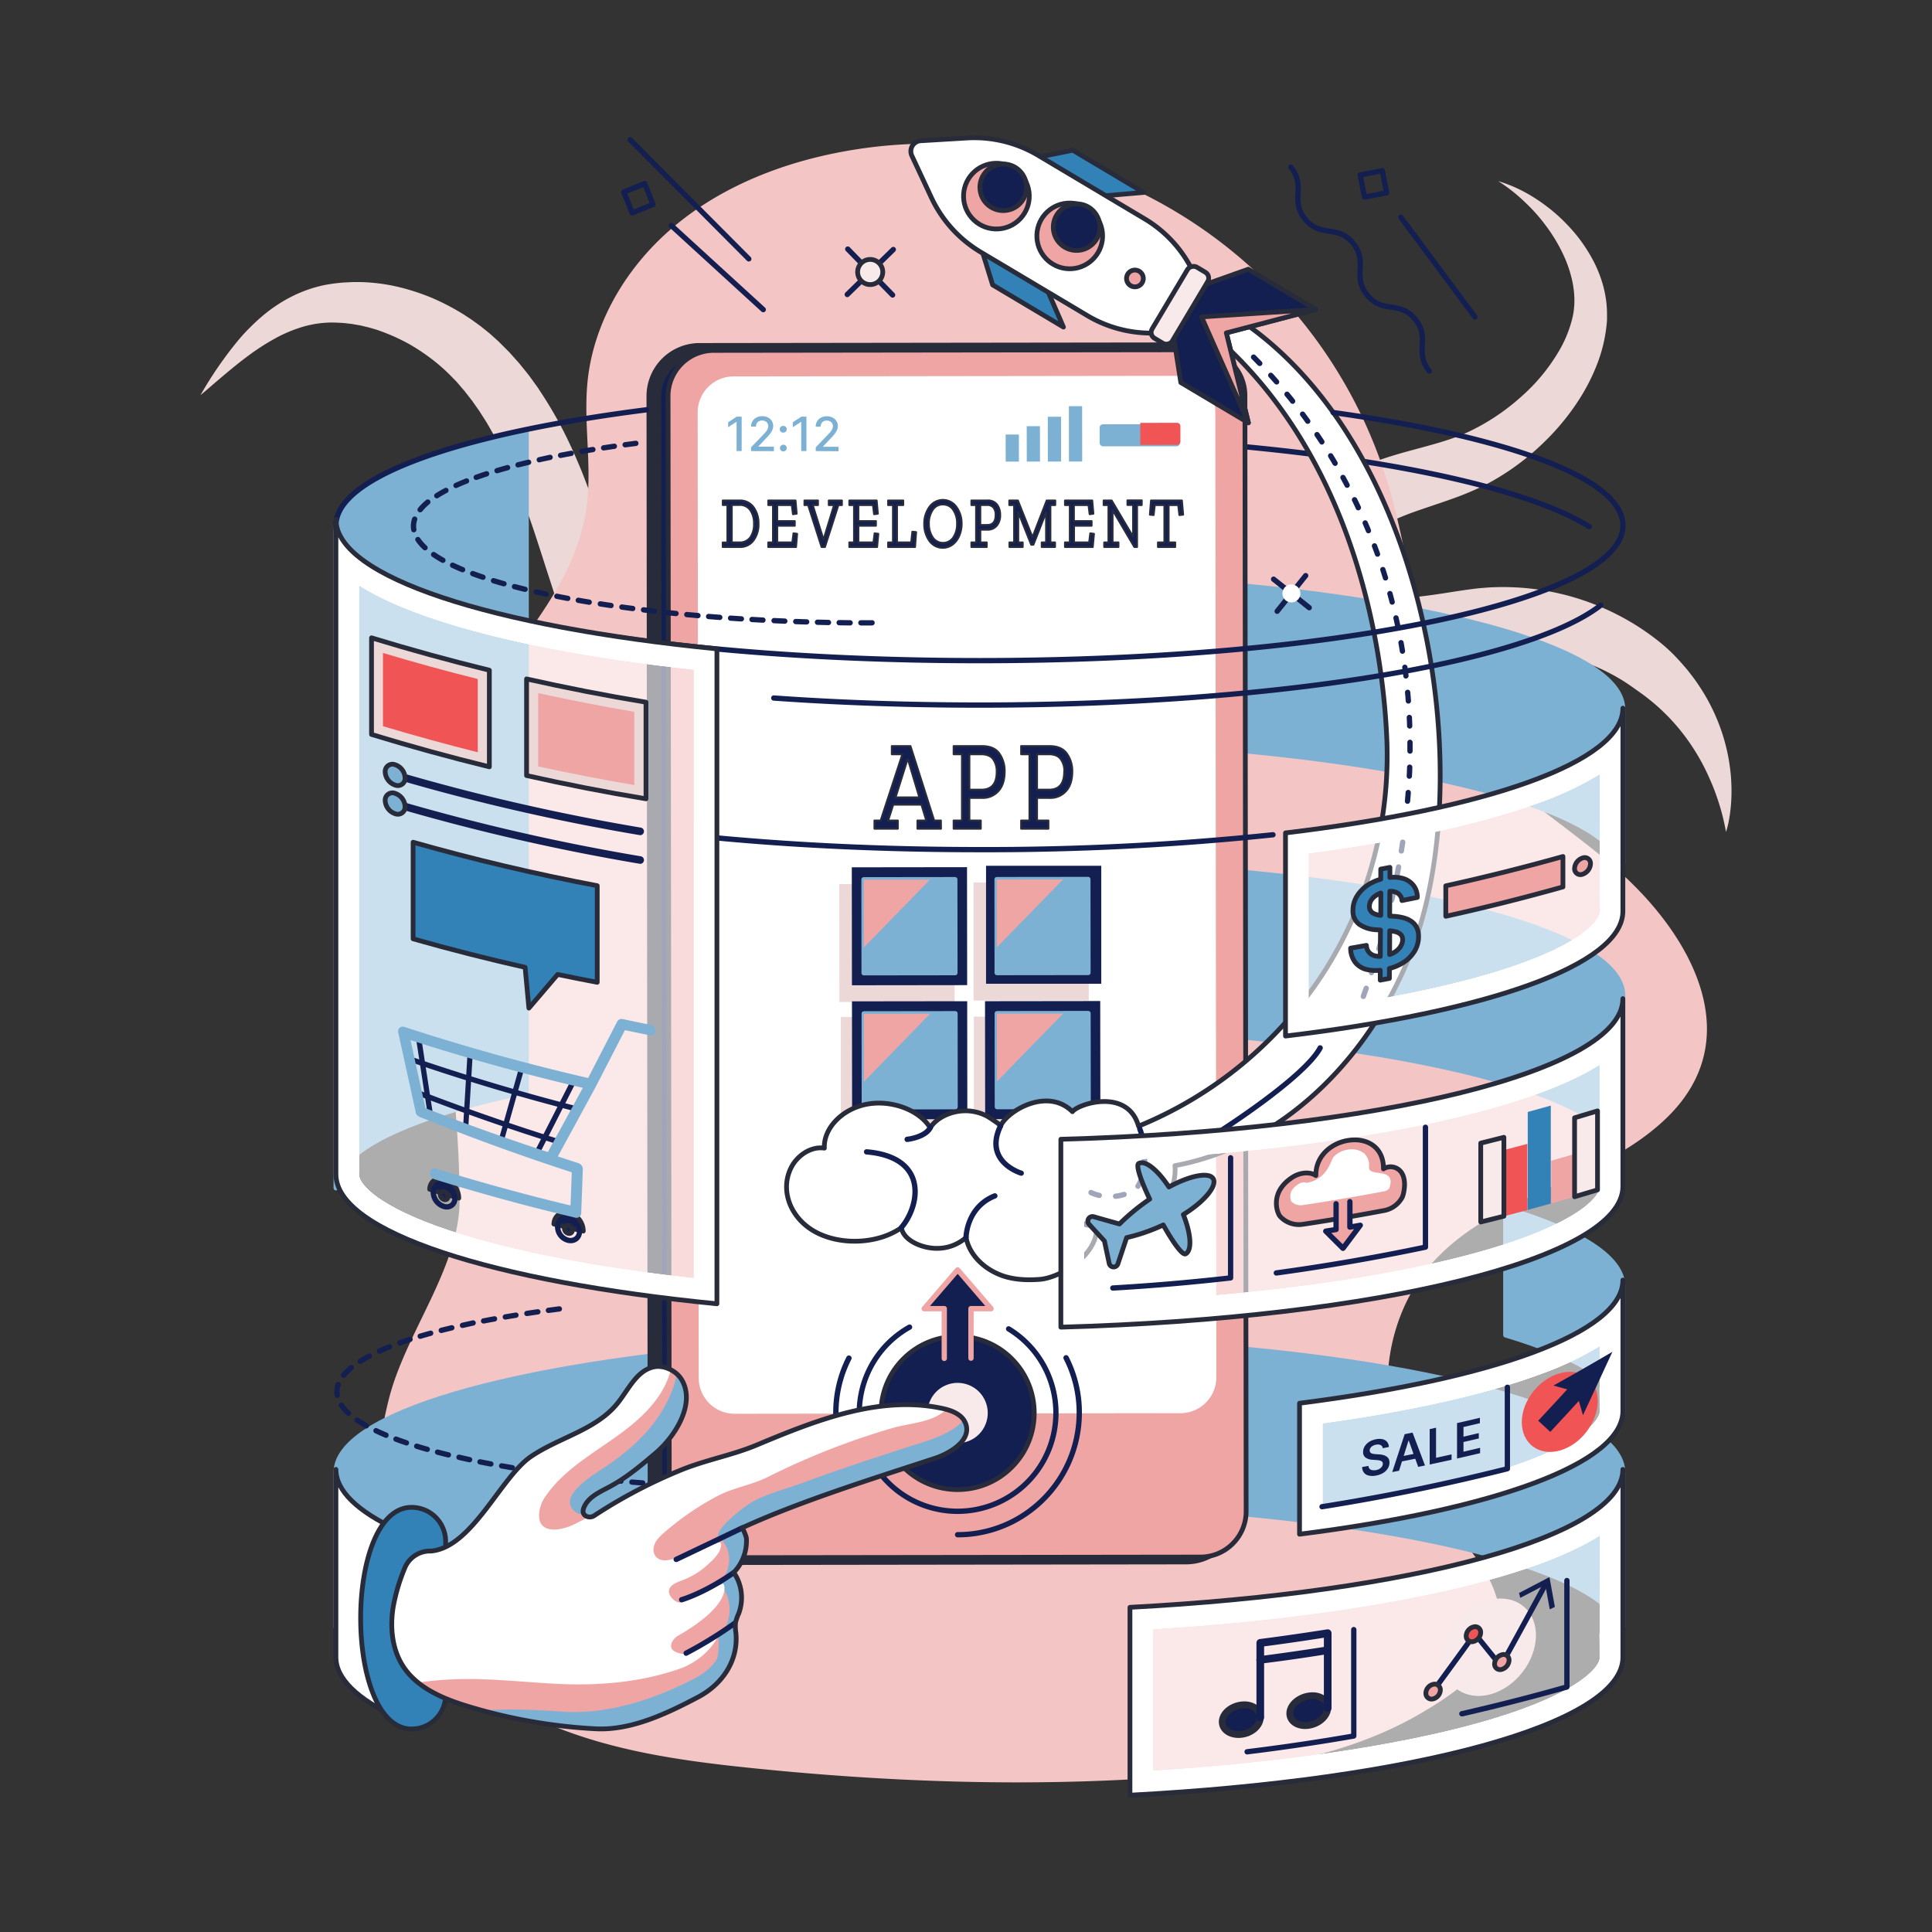 <svg xmlns:xlink="http://www.w3.org/1999/xlink" xmlns="http://www.w3.org/2000/svg" data-name="Layer 1" viewBox="0 0 800 800" width="800" height="800"><rect x="0" y="0" width="800" height="800" fill="#333333" stroke="none"/><defs><clipPath id="a"><path fill="none" stroke="#282b39" stroke-linecap="round" stroke-linejoin="round" stroke-width="1.97" d="M178.46 642.26h-.71a11.3 11.3 0 0 0-10.14 7 77.36 77.36 0 0 0-4.79 16.1c-1.38 8.44-.52 17.57 4.17 24.72 5.92 9 16.72 13.45 27.06 16.57a221.13 221.13 0 0 0 52.66 9.21c14.7.74 29.47-6.35 42.37-13.14 9.89-5.2 16.75-15 15.64-26.58a17.16 17.16 0 0 1-.16-4.23 19.8 19.8 0 0 1 1.32-3.79 18.54 18.54 0 0 0-2.05-17 18.77 18.77 0 0 0 5.25-13.93c-.08-1.37-1.7-4.59-1.7-4.59 23.71-10.89 54.74-20.56 79.53-28.68 7-2.29 15.62-7.84 12.87-14.64-1.49-3.68-5.77-5.27-9.65-6.1-25.92-5.52-52.29 4.92-76.74 15.15-10.15 4.25-21 6.14-31.33 10.34a210.44 210.44 0 0 0-36 18.93 3.29 3.29 0 0 1-3.67 0c-1.27-.9-1.05-2.32-.57-3.47 1.79-4.25 6.48-6.3 10.55-8.47 7-3.74 13.08-8.86 19.14-14 7.58-6.37 16.89-20.29 10.67-30.49-2.15-3.54-7.22-6-11.29-5.19-7.32 1.45-10.66 9.54-15.34 15.27-8.94 10.94-24.22 14-35.88 22-12.51 8.75-24.24 37.53-41.21 39.01Z" class="colorStroke292839 svgStroke"/></clipPath></defs><path fill="#edd8d8" d="M83 163.65a159.3 159.3 0 0 1 15.31-22.33c1.47-1.77 3-3.5 4.66-5.16s3.34-3.29 5.15-4.84a60.72 60.72 0 0 1 5.72-4.41 58.3 58.3 0 0 1 6.35-3.81 54.64 54.64 0 0 1 14.36-5.1 73.51 73.51 0 0 1 7.53-1l3.77-.19h3.77a76.18 76.18 0 0 1 14.91 1.91 92.24 92.24 0 0 1 14.26 4.6 96.88 96.88 0 0 1 13.28 6.94l3.15 2.06 3.05 2.21.77.56.73.59 1.48 1.18 1.47 1.19 1.42 1.26 1.41 1.28.71.63.66.65 2.62 2.62 1.31 1.31 1.23 1.37 2.46 2.76c.42.45.79.93 1.18 1.41l1.16 1.43c.76.95 1.55 1.9 2.29 2.87l2.14 2.95 1.07 1.48c.37.5.68 1 1 1.51a169.45 169.45 0 0 1 13.81 25c1 2.14 1.87 4.29 2.79 6.44s1.75 4.31 2.57 6.46 1.63 4.32 2.38 6.48 1.53 4.32 2.25 6.47 1.42 4.31 2.11 6.46 1.36 4.28 2 6.43l3.85 12.69c2.52 8.39 5.05 16.63 7.79 24.65l.51 1.51.54 1.49 1.07 3c.72 2 1.48 3.92 2.22 5.88s1.56 3.86 2.38 5.75l1.24 2.84c.21.47.41.95.63 1.41l.66 1.39a140.34 140.34 0 0 0 12.1 21.09 110 110 0 0 0 16.14 18.05 120.16 120.16 0 0 0 20.1 14.58 126.19 126.19 0 0 0 23.21 10.5 135.26 135.26 0 0 0 25.71 5.85 93.94 93.94 0 0 1-27.15 1.6 110 110 0 0 1-27.21-5.76 114.78 114.78 0 0 1-25.43-12.55 112.42 112.42 0 0 1-21.91-18.81A138.67 138.67 0 0 1 251 297.11a200.83 200.83 0 0 1-12.13-25.33c-3.46-8.55-6.42-17.14-9.23-25.62l-4.1-12.64c-.66-2.08-1.32-4.17-2-6.22l-1-3.09-1-3.06c-1.35-4.09-2.78-8.1-4.23-12.08-.72-2-1.49-3.94-2.23-5.91l-2.35-5.8a175.52 175.52 0 0 0-10.91-21.87c-.26-.43-.5-.88-.77-1.29l-.81-1.25-1.61-2.52c-.55-.83-1.14-1.62-1.7-2.43l-.85-1.22c-.29-.4-.56-.82-.87-1.19l-1.81-2.33-.91-1.17c-.31-.38-.63-.74-.95-1.11l-1.91-2.24-.47-.56-.49-.51-1-1a75 75 0 0 0-8.5-7.69 87 87 0 0 0-9.61-6.44 82 82 0 0 0-10.5-4.89l-2.73-1c-.92-.29-1.84-.54-2.77-.82s-1.86-.47-2.8-.71l-1.4-.34c-.48-.1-1-.16-1.42-.25l-1.42-.24a14.13 14.13 0 0 0-1.43-.22l-2.87-.33c-1.9-.09-3.86-.23-5.7-.18a43.92 43.92 0 0 0-11.23 1.79 57.53 57.53 0 0 0-11.11 4.65 94.2 94.2 0 0 0-10.7 6.81c-6.98 5.07-13.62 11.03-20.48 16.84ZM620.38 75a59.08 59.08 0 0 1 13.77 6.16 67.46 67.46 0 0 1 6.34 4.32 66.63 66.63 0 0 1 5.9 5 76.35 76.35 0 0 1 5.39 5.68 63.73 63.73 0 0 1 4.75 6.36 60 60 0 0 1 4 7 52.52 52.52 0 0 1 3 7.74 46.41 46.41 0 0 1 1.67 8.38 42.2 42.2 0 0 1 .23 4.37v2.21c0 .74-.09 1.5-.16 2.19a62.57 62.57 0 0 1-3.93 16.36 81 81 0 0 1-7.51 14.73 97 97 0 0 1-10 13 106.89 106.89 0 0 1-11.9 11.2 100.52 100.52 0 0 1-13.69 9.32c-1.22.68-2.46 1.35-3.73 2q-1 .48-1.92.93l-1.91.87c-2.53 1.12-5 2.13-7.52 3.06-5 1.83-9.76 3.38-14.26 4.93-2.26.77-4.45 1.54-6.53 2.35s-4.08 1.65-6 2.53a50.19 50.19 0 0 0-10.07 6 29.84 29.84 0 0 0-3.78 3.53 10 10 0 0 0-.76.89c-.24.29-.47.6-.69.91a21.75 21.75 0 0 0-1.25 1.92 19.91 19.91 0 0 0-1.78 4 15.82 15.82 0 0 0-.69 3.87 10.27 10.27 0 0 0 .32 3.23c0 .12.06.25.11.36s.06.22.12.37a3.25 3.25 0 0 1 .15.4l.16.37a9.84 9.84 0 0 0 .68 1.27 6.87 6.87 0 0 0 1.74 1.83 11.94 11.94 0 0 0 3 1.55 33.19 33.19 0 0 0 10.25 1.6 93.34 93.34 0 0 0 12.89-.65c4.51-.48 9.16-1.18 14-1.94 2.43-.38 4.91-.76 7.54-1.12 1.32-.18 2.68-.35 4.12-.5.74-.08 1.42-.12 2.13-.18s1.41-.12 2.11-.15q4.23-.24 8.45-.12c2.81.08 5.61.25 8.4.56a107.3 107.3 0 0 1 16.43 3.14 104.1 104.1 0 0 1 30.13 13.78c2.3 1.55 4.54 3.17 6.7 4.9a70.38 70.38 0 0 1 6.19 5.51q2.91 3 5.55 6.15c1.74 2.14 3.4 4.34 4.92 6.63a81.06 81.06 0 0 1 7.7 14.43 78.65 78.65 0 0 1 4.54 15.4q.72 3.91 1.06 7.83c.19 2.62.28 5.23.22 7.82a66 66 0 0 1-.62 7.72c-.17 1.27-.39 2.53-.65 3.78a33 33 0 0 1-1 3.7 90.42 90.42 0 0 0-3.69-14.21c-.78-2.29-1.63-4.53-2.59-6.72s-1.92-4.32-3-6.39a87.2 87.2 0 0 0-7.28-11.71 82.82 82.82 0 0 0-8.77-10.12 83.76 83.76 0 0 0-10.1-8.47c-1.79-1.26-3.54-2.55-5.35-3.76s-3.68-2.32-5.57-3.38a87.9 87.9 0 0 0-24.25-9c-2.12-.43-4.23-.81-6.36-1.1s-4.26-.48-6.39-.61-4.27-.17-6.39-.13-4.25.16-6.35.37c-.53.05-1.05.1-1.57.17s-1.07.12-1.56.19c-1 .14-2.09.31-3.21.5-2.25.39-4.63.84-7.06 1.3-4.88.88-10 1.79-15.27 2.48a118.46 118.46 0 0 1-16.65 1 70.78 70.78 0 0 1-9.09-.73 51.51 51.51 0 0 1-9.76-2.39 38.54 38.54 0 0 1-10-5.34 35.53 35.53 0 0 1-4.55-4.07 34.81 34.81 0 0 1-6.52-10.14l-.54-1.34-.47-1.33c-.15-.44-.29-.93-.43-1.4s-.27-.95-.39-1.43a37.65 37.65 0 0 1-1-11.45 41.72 41.72 0 0 1 2.15-10.62 46.44 46.44 0 0 1 4.42-9.36 47.48 47.48 0 0 1 2.91-4.2c.53-.68 1.07-1.33 1.63-2s1.15-1.29 1.72-1.86a56.2 56.2 0 0 1 7.25-6.31 73.36 73.36 0 0 1 15.62-8.55c2.61-1.08 5.22-2 7.8-2.84s5.07-1.57 7.53-2.27c9.85-2.73 18.74-4.82 26.27-8.33a90.16 90.16 0 0 0 21.88-14.5 77 77 0 0 0 16.56-20.37 50.46 50.46 0 0 0 4.7-11.87c.13-.53.23-1 .34-1.48s.18-1 .26-1.48c.15-1 .24-2 .31-3a35 35 0 0 0-.24-6.28 41.87 41.87 0 0 0-1.3-6.41 51.49 51.49 0 0 0-2.24-6.38A67.11 67.11 0 0 0 641.24 95c-1.37-1.92-2.82-3.81-4.38-5.63s-3.22-3.57-5-5.26A70 70 0 0 0 620.38 75Z" class="colord8e5ed svgShape"/><path fill="#f4c5c5" d="M211.25 272.12c14-18.79 27.93-38 31.45-60.77 2.71-17.61-1.2-35.64.59-53.36 2.49-24.65 16.18-47.42 35-63.52s42.46-25.9 66.72-30.9a198.18 198.18 0 0 1 229.81 137.06c8.17 27.18 10.47 56 20.44 82.57 14.42 38.4 49.63 53.7 77.88 80.11 28 26.14 50 67 17.46 99.11-13.41 13.24-31 21.19-48.15 29s-34.67 16.06-47.67 29.7c-23.45 24.6-27 65.79-8.12 94 8.61 12.87 21.06 23 28.72 36.41 15.87 27.92-4.45 44.75-27.07 57.94-31.31 18.31-68.44 23.73-104.63 26.36-57.36 4.17-115.07 2.17-172.28-3.7-28.42-2.92-57.12-6.91-83.49-17.89s-50.5-29.78-62.55-55.69c-11.43-24.58-11-53.36-4.24-79.62 7-27.39 29.3-54.34 29.19-82.13-.13-33.62-4.71-66-7.69-99.46-1.69-19-6.49-41.9-4-60.69s12.32-36.37 23.2-51.63c3.04-4.31 6.24-8.6 9.43-12.9Z" class="colorc5def4 svgShape"/><path fill="#7db1d4" stroke="#7db1d4" stroke-linecap="round" stroke-linejoin="round" stroke-width="1.97" d="M623.42 500.34v52.51C654 562 672 573.08 672 585.08v-52.5c0-12-18-23.12-48.58-32.24Zm-125.89 56.72v68.34c95.87 7.4 165.86 26.05 173.74 48.33h.73V609.6c0-24.11-72.62-44.67-174.47-52.54Zm0-197.4V428c95.87 7.4 165.86 26.05 173.74 48.33h.73v-64.12c0-24.12-72.62-44.68-174.47-52.55Zm0-118.58v68.33c95.87 7.41 165.86 26.06 173.74 48.34h.73v-64.13c0-24.12-72.62-44.62-174.47-52.54ZM139.1 218.56v273.38c0-15.55 30.17-29.61 78.88-39.75V178.81C169.27 189 139.1 203 139.1 218.56Zm174.49 338.5v68.34c-95.87 7.4-165.86 26.05-173.74 48.33h-.75V609.6c0-24.11 72.64-44.67 174.49-52.54Z" class="color7da1d4 svgShape colorStroke7da1d4 svgStroke"/><path fill="#141f51" d="M329.17 617.48h-4.52a1.1 1.1 0 1 1 0-2.19h4.51a1.1 1.1 0 0 1 0 2.2Zm-9-.06c-1.51 0-3 0-4.52-.06a1.1 1.1 0 1 1 0-2.19l4.51.06a1.1 1.1 0 0 1 0 2.19Zm-9-.14-4.52-.11a1.09 1.09 0 0 1-1.07-1.12 1.1 1.1 0 0 1 1.12-1.07l4.51.1a1.11 1.11 0 0 1 1.08 1.13 1.1 1.1 0 0 1-1.19 1.07Zm-9-.23-4.53-.16a1.1 1.1 0 0 1 .08-2.19l4.51.15a1.1 1.1 0 0 1 0 2.2Zm-9-.33H293l-4.52-.2a1.1 1.1 0 0 1 .11-2.2l4.5.2a1.11 1.11 0 0 1 1.06 1.15 1.1 1.1 0 0 1-1.15 1.05Zm-9-.42H284c-1.52-.07-3-.16-4.52-.24a1.1 1.1 0 0 1 .12-2.2l4.51.25a1.1 1.1 0 0 1-.06 2.2Zm-9-.53h-.07c-1.51-.09-3-.19-4.51-.3a1.1 1.1 0 0 1 .15-2.19c1.49.11 3 .2 4.5.3a1.1 1.1 0 0 1-.07 2.19Zm-9-.62h-.08c-1.52-.12-3-.23-4.52-.36a1.08 1.08 0 0 1-1-1.18 1.1 1.1 0 0 1 1.18-1l4.5.35a1.1 1.1 0 0 1-.08 2.19Zm-9-.73h-.09l-4.51-.41a1.1 1.1 0 0 1 .2-2.19l4.5.41a1.1 1.1 0 0 1-.1 2.19Zm-9-.85h-.12l-4.5-.47a1.1 1.1 0 0 1 .24-2.18l4.48.46a1.1 1.1 0 0 1-.1 2.19Zm-9-1h-.13l-4.49-.53a1.1 1.1 0 1 1 .27-2.18l4.47.53a1.1 1.1 0 0 1-.12 2.19Zm-9-1.1h-.14c-1.51-.19-3-.39-4.49-.6a1.1 1.1 0 1 1 .3-2.17l4.47.6a1.09 1.09 0 0 1-.14 2.18Zm-9-1.23h-.16l-4.48-.68a1.1 1.1 0 0 1-.91-1.26 1.08 1.08 0 0 1 1.25-.91l4.46.67a1.1 1.1 0 0 1-.16 2.19Zm-8.93-1.4H212l-4.46-.76a1.1 1.1 0 1 1 .38-2.17c1.46.26 2.94.51 4.44.76a1.1 1.1 0 0 1-.18 2.18Zm-8.9-1.57H203l-4.45-.86a1.1 1.1 0 0 1 .43-2.16l4.42.86a1.09 1.09 0 0 1-.2 2.17Zm-8.86-1.77a.9.9 0 0 1-.23 0c-1.49-.32-3-.64-4.43-1a1.1 1.1 0 0 1 .49-2.15c1.44.33 2.92.66 4.4 1a1.1 1.1 0 0 1-.23 2.17Zm-8.81-2a.75.75 0 0 1-.26 0c-1.5-.36-3-.73-4.4-1.11a1.1 1.1 0 1 1 .55-2.12c1.42.37 2.88.74 4.37 1.1a1.1 1.1 0 0 1-.26 2.17Zm-8.74-2.3a1 1 0 0 1-.3 0c-1.49-.42-2.95-.86-4.36-1.29a1.1 1.1 0 1 1 .65-2.1c1.39.43 2.84.86 4.31 1.27a1.1 1.1 0 0 1 .75 1.36 1.09 1.09 0 0 1-1.15.8Zm-8.64-2.67a1.06 1.06 0 0 1-.35-.05c-1.48-.5-2.92-1-4.29-1.52a1.1 1.1 0 1 1 .76-2.06c1.35.5 2.77 1 4.23 1.5a1.08 1.08 0 0 1 .69 1.39 1.1 1.1 0 0 1-1.14.78Zm-8.46-3.16a1.31 1.31 0 0 1-.43-.08 98.91 98.91 0 0 1-4.17-1.86 1.1 1.1 0 0 1 .94-2c1.28.6 2.65 1.21 4.08 1.81a1.1 1.1 0 0 1 .59 1.44 1.08 1.08 0 0 1-1.11.73Zm-8.15-3.9a1 1 0 0 1-.53-.14c-1.42-.79-2.75-1.61-3.93-2.42a1.09 1.09 0 0 1-.28-1.53 1.08 1.08 0 0 1 1.52-.28c1.13.77 2.4 1.55 3.76 2.31a1.1 1.1 0 0 1 .42 1.5 1.09 1.09 0 0 1-1.06.6Zm-7.38-5.16a1.07 1.07 0 0 1-.74-.29 20.08 20.08 0 0 1-3.12-3.57 1.12 1.12 0 0 1 .31-1.53 1.1 1.1 0 0 1 1.52.31 17.62 17.62 0 0 0 2.78 3.18 1.1 1.1 0 0 1-.75 1.9Zm-4.64-7.46a1.09 1.09 0 0 1-1.08-.91 9.43 9.43 0 0 1-.15-1.67 10.2 10.2 0 0 1 .56-3.29 1.1 1.1 0 0 1 2.08.72 7.93 7.93 0 0 0-.44 2.57 7 7 0 0 0 .11 1.29 1.1 1.1 0 0 1-.89 1.27Zm2.61-8.29a1.14 1.14 0 0 1-.7-.24 1.11 1.11 0 0 1-.16-1.55 23.57 23.57 0 0 1 3.37-3.31 1.09 1.09 0 0 1 1.39 1.69 21.78 21.78 0 0 0-3 3 1.09 1.09 0 0 1-1 .45Zm6.87-5.79a1.09 1.09 0 0 1-.59-2c1.21-.77 2.56-1.55 4-2.3a1.1 1.1 0 0 1 1 1.94c-1.38.73-2.67 1.47-3.83 2.21a1.09 1.09 0 0 1-.72.19Zm8-4.23a1.1 1.1 0 0 1-.45-2.1c1.32-.6 2.74-1.2 4.2-1.79a1.11 1.11 0 0 1 1.43.62 1.09 1.09 0 0 1-.62 1.42c-1.43.58-2.81 1.16-4.11 1.75a1 1 0 0 1-.59.14Zm8.38-3.37a1.1 1.1 0 0 1-.37-2.13c1.37-.5 2.82-1 4.3-1.47a1.09 1.09 0 1 1 .68 2.08c-1.46.48-2.88 1-4.24 1.46a1.19 1.19 0 0 1-.5.1Zm8.48-2.77a1.1 1.1 0 0 1-.32-2.15c1.41-.42 2.88-.84 4.37-1.25a1.09 1.09 0 1 1 .58 2.11c-1.47.41-2.92.83-4.32 1.24a.84.84 0 0 1-.31.05Zm8.7-2.41a1.1 1.1 0 0 1-.27-2.16c1.44-.37 2.93-.73 4.41-1.09a1.1 1.1 0 0 1 .51 2.14c-1.47.35-2.94.71-4.37 1.08a1.27 1.27 0 0 1-.3.04Zm8.79-2.09a1.1 1.1 0 0 1-.23-2.17c1.45-.33 2.94-.65 4.43-1a1.11 1.11 0 0 1 1.3.86 1.09 1.09 0 0 1-.86 1.29l-4.4 1Zm8.85-1.85a1.09 1.09 0 0 1-.21-2.17c1.46-.29 2.95-.57 4.45-.84a1.09 1.09 0 0 1 1.28.88 1.11 1.11 0 0 1-.88 1.28c-1.5.27-3 .55-4.43.83a.75.75 0 0 1-.23.02Zm8.88-1.63a1.1 1.1 0 0 1-.18-2.18l4.47-.75a1.1 1.1 0 0 1 .35 2.17c-1.5.25-3 .49-4.45.75Zm8.92-1.45a1.1 1.1 0 0 1-.16-2.18c1.48-.23 3-.45 4.48-.66a1.1 1.1 0 1 1 .31 2.17l-4.46.66Zm8.95-1.28a1.1 1.1 0 0 1-.15-2.19l4.49-.59a1.1 1.1 0 1 1 .28 2.18l-4.47.59Zm431-324.5a1.12 1.12 0 0 1-.58-.17c-14.3-8.9-39.53-17-72.94-23.36-20.62-3.94-43.9-7.16-69.19-9.57a1.11 1.11 0 0 1-1-1.2 1.09 1.09 0 0 1 1.2-1c25.36 2.41 48.7 5.64 69.39 9.59 33.68 6.43 59.16 14.61 73.69 23.66a1.1 1.1 0 0 1-.58 2Z" class="color292839 svgShape"/><path fill="#141f51" stroke="#282b39" stroke-linecap="round" stroke-linejoin="round" stroke-width="6.07" d="m290.19 645 201-.27a18.92 18.92 0 0 0 18.9-19l-.5-462a18.92 18.92 0 0 0-18.95-18.9l-201 .26a18.93 18.93 0 0 0-18.9 18.95l.5 462A18.93 18.93 0 0 0 290.19 645Z" class="color292839 svgShape colorStroke292839 svgStroke"/><path fill="#f0a5a5" stroke="#282b39" stroke-linecap="round" stroke-linejoin="round" stroke-width="1.97" d="m296.1 645 201-.26a18.93 18.93 0 0 0 18.9-19l-.5-462a18.92 18.92 0 0 0-19-18.9l-200.95.26a18.94 18.94 0 0 0-18.91 19l.5 462A18.93 18.93 0 0 0 296.1 645Z" class="colora5d1f0 svgShape colorStroke292839 svgStroke"/><path fill="#fff" d="m503.66 570.28-.42-399.79a14.87 14.87 0 0 0-14.89-14.86l-184.6.24a14.88 14.88 0 0 0-14.86 14.9l.42 399.78a14.88 14.88 0 0 0 14.89 14.86l184.61-.24a14.87 14.87 0 0 0 14.85-14.89Z" class="colorffffff svgShape"/><path fill="#7db1d4" d="M416.44 179.89h5.48v11.22h-5.48z" class="color7da1d4 svgShape" transform="rotate(-.07 450.061 196.718)"/><path fill="#7db1d4" d="M425.17 176.43h5.48v14.66h-5.48z" class="color7da1d4 svgShape" transform="rotate(-.07 458.246 196.723)"/><path fill="#7db1d4" d="M433.9 172.52h5.48v18.56h-5.48z" class="color7da1d4 svgShape" transform="rotate(-.07 466.431 196.728)"/><path fill="#7db1d4" d="M442.63 168.15h5.48v22.92h-5.48z" class="color7da1d4 svgShape" transform="rotate(-.07 474.621 188.548)"/><rect width="33.22" height="9.11" x="455.57" y="175.07" fill="#7db1d4" class="color7da1d4 svgShape" rx="1.35" transform="translate(-.23 .62)"/><path fill="#f05454" d="M472.18 175.06h15.26a1.35 1.35 0 0 1 1.35 1.35v6.41a1.35 1.35 0 0 1-1.35 1.35h-15.26v-9.11Z" class="colorf69574 svgShape" transform="rotate(-.07 507.362 188.568)"/><path fill="#7db1d4" d="M307.11 172.53v14.25H305v-12.09h-.08l-3.41 2.22v-2.06l3.55-2.32Zm3.89 14.25v-1.56l4.82-5c.52-.55.94-1 1.28-1.43a5.41 5.41 0 0 0 .76-1.18 2.94 2.94 0 0 0 .25-1.18 2.27 2.27 0 0 0-.34-1.23 2.22 2.22 0 0 0-.91-.8 3 3 0 0 0-1.3-.28 2.85 2.85 0 0 0-1.34.31 2.13 2.13 0 0 0-.87.89 2.7 2.7 0 0 0-.31 1.33H311a4.25 4.25 0 0 1 .6-2.27 4.05 4.05 0 0 1 1.64-1.51 5.08 5.08 0 0 1 2.37-.54 5 5 0 0 1 2.37.53 4 4 0 0 1 1.6 1.45 3.72 3.72 0 0 1 .58 2.06 4.39 4.39 0 0 1-.29 1.55 6.84 6.84 0 0 1-1 1.69 28 28 0 0 1-2 2.25l-2.83 3v.11h6.41v1.84Zm13.38-7.65a1.39 1.39 0 1 1 0-2.77 1.38 1.38 0 0 1 1.39 1.38 1.38 1.38 0 0 1-.19.7 1.55 1.55 0 0 1-.51.51 1.37 1.37 0 0 1-.69.18Zm0 7.78a1.38 1.38 0 0 1-1-2.37 1.34 1.34 0 0 1 1-.4 1.38 1.38 0 0 1 1.39 1.38 1.41 1.41 0 0 1-.19.7 1.44 1.44 0 0 1-.51.5 1.28 1.28 0 0 1-.69.19Zm9.55-14.38v14.25h-2.16v-12.09h-.08l-3.41 2.22v-2.06l3.55-2.32Zm3.85 14.25v-1.56l4.82-5c.52-.55.94-1 1.28-1.43a5 5 0 0 0 .75-1.18 2.78 2.78 0 0 0 .25-1.18 2.15 2.15 0 0 0-1.24-2 3.06 3.06 0 0 0-1.3-.28 2.85 2.85 0 0 0-1.34.31 2.13 2.13 0 0 0-.87.89 2.7 2.7 0 0 0-.31 1.33h-2.05a4.25 4.25 0 0 1 .6-2.27 4 4 0 0 1 1.64-1.51 5.52 5.52 0 0 1 4.74 0 4 4 0 0 1 1.6 1.45 3.72 3.72 0 0 1 .58 2.06 4.19 4.19 0 0 1-.3 1.55 6.76 6.76 0 0 1-1 1.69 30.1 30.1 0 0 1-2 2.25l-2.83 3v.11h6.41v1.84Z" class="color7da1d4 svgShape"/><path fill="#141f51" stroke="#282b39" stroke-linecap="round" stroke-linejoin="round" stroke-width=".81" d="M314.07 216.85a11 11 0 0 1-2.08 6.94 6.79 6.79 0 0 1-5.72 2.71h-7v-1.86h1.94v-15.53h-1.91v-1.86h6.9A6.87 6.87 0 0 1 312 210a11.14 11.14 0 0 1 2.07 6.85Zm-1.85 0a9.39 9.39 0 0 0-1.55-5.63 5.22 5.22 0 0 0-4.5-2.14H303v15.53h3.2a5.28 5.28 0 0 0 4.5-2.09 9.33 9.33 0 0 0 1.52-5.64Zm17.39 9.65h-11.47v-1.89h1.95v-15.47h-1.95v-1.89h11.26l.47 5.45-1.51.21-.48-3.77h-6.06v6.64h7.27v1.9h-7.27v6.93h6.28l.47-3.76 1.49.2Zm18.99-17.36h-1.45l-5.57 17.36h-1.37l-5.57-17.36h-1.52v-1.89h5.57v1.89h-2.16l4.41 14.16h.12l4.32-14.16h-2.19v-1.89h5.41Zm14.58 17.36H351.7v-1.89h1.95v-15.47h-1.95v-1.89H363l.48 5.45-1.52.21-.48-3.77h-6.06v6.64h7.27v1.9h-7.27v6.93h6.28l.47-3.76 1.5.2Zm15.71 0h-11.12v-1.89h2v-15.47h-2v-1.89H374v1.89h-2.58v15.47h5.9l.47-4.42 1.54.15Zm19.29-9.62a12.38 12.38 0 0 1-1 5 8.9 8.9 0 0 1-2.73 3.6 6.79 6.79 0 0 1-9.64-1.57 11.72 11.72 0 0 1-2.09-7 11.48 11.48 0 0 1 2.15-7 6.82 6.82 0 0 1 11.15 0 11.57 11.57 0 0 1 2.16 6.97Zm-1.87 0a9.75 9.75 0 0 0-1.59-5.74 5 5 0 0 0-4.26-2.26 4.86 4.86 0 0 0-4.29 2.31 9.88 9.88 0 0 0-1.55 5.63 10.09 10.09 0 0 0 1.55 5.63 5.13 5.13 0 0 0 8.6.07 9.87 9.87 0 0 0 1.54-5.61Zm17.82-3.74a6.54 6.54 0 0 1-1.47 4.61 4.87 4.87 0 0 1-3.74 1.58h-3v5.28h2.65v1.89h-6.33v-1.89h1.95v-15.47h-1.95v-1.89h6.55a4.69 4.69 0 0 1 4.11 1.75 6.92 6.92 0 0 1 1.23 4.14Zm-1.85.06a4.64 4.64 0 0 0-.87-3 3.36 3.36 0 0 0-2.78-1.1h-2.72v8.3h2.79q3.59.04 3.58-4.2Zm24.65-4.06h-2v15.47h1.92v1.89h-5.48v-1.89h1.8v-12.27h-.09l-5.17 13.19H427l-5.29-13.28h-.09v12.36h1.85v1.89H418v-1.89h1.94v-15.47h-2v-1.89h3.54l6 15.08h.1l5.83-15.08h3.55Zm15.55 17.36H441v-1.89h2v-15.47h-2v-1.89h11.26l.47 5.45-1.52.21-.47-3.77h-6.07v6.64H452v1.9h-7.28v6.93H451l.48-3.76 1.49.2Zm20.26-17.36h-1.92v17.36h-1.11l-8.93-15.16h-.1v13.27h2.44v1.89h-5.88v-1.89H459v-15.47h-2v-1.89h3.32l8.77 14.84h.1v-13h-2.33v-1.89h5.9Zm17.16 3.97-1.54.15-.47-4.12h-4v15.47h2.72v1.89h-7.11v-1.89h2.66v-15.47h-4l-.48 4.12-1.52-.15.46-5.86h12.77ZM389.63 343.14h-9.73v-3.37h3.66l-2-6.58h-11.7l-2.11 6.58h4v3.37h-9.65v-3.37h2.57l9-27.46h-4.38v-3.37H377l9.81 30.83h2.78Zm-8.93-12.95-4.7-15.67h-.25l-4.93 15.67Zm35.3-10.78c0 3.58-.87 6.3-2.61 8.18a8.66 8.66 0 0 1-6.65 2.81h-5.35v9.37h4.72v3.37h-11.22v-3.37h3.45v-27.46h-3.45v-3.37h11.61c3.4 0 5.83 1 7.31 3.1a12.41 12.41 0 0 1 2.19 7.37Zm-3.29.1a8.23 8.23 0 0 0-1.55-5.26c-1-1.3-2.68-1.94-4.93-1.94h-4.84V327h5q6.35 0 6.34-7.49Zm31.29-.1c0 3.58-.87 6.3-2.61 8.18a8.64 8.64 0 0 1-6.65 2.81h-5.34v9.37h4.71v3.37h-11.27v-3.37h3.45v-27.46h-3.45v-3.37h11.61q5.1 0 7.3 3.1a12.34 12.34 0 0 1 2.25 7.37Zm-3.28.1a8.18 8.18 0 0 0-1.56-5.26c-1-1.3-2.68-1.94-4.92-1.94h-4.84V327h5q6.28 0 6.28-7.49Z" class="color292839 svgShape colorStroke292839 svgStroke"/><path fill="#edd8d8" d="M402.61 366h47.71v48.85h-47.71z" class="colord8e5ed svgShape" transform="rotate(180 426.72 390.145)"/><path fill="#141f51" d="M407.8 359.06h47.71v48.85H407.8z" class="color292839 svgShape" transform="rotate(180 431.905 383.205)"/><path fill="#7db1d4" stroke="#7db1d4" stroke-linecap="round" stroke-linejoin="round" stroke-width="1.97" d="M412.75 364.13h37.81v38.71h-37.81z" class="color7da1d4 svgShape colorStroke7da1d4 svgStroke" transform="rotate(179.93 431.67 383.469)"/><path fill="#f0a5a5" d="m412.76 392.29 27.38-28.1-27.42.04.04 28.06z" class="colora5d1f0 svgShape"/><path fill="#edd8d8" d="M347.51 366.07h47.71v48.85h-47.71z" class="colord8e5ed svgShape" transform="rotate(179.93 371.387 390.482)"/><path fill="#141f51" d="M352.7 359.14h47.71v48.85H352.7z" class="color292839 svgShape" transform="rotate(179.93 376.576 383.545)"/><path fill="#7db1d4" stroke="#7db1d4" stroke-linecap="round" stroke-linejoin="round" stroke-width="1.97" d="M357.66 364.21h37.81v38.71h-37.81z" class="color7da1d4 svgShape colorStroke7da1d4 svgStroke" transform="rotate(179.93 376.576 383.545)"/><path fill="#f0a5a5" d="m357.67 392.36 27.37-28.1-27.41.04.04 28.06z" class="colora5d1f0 svgShape"/><path fill="#edd8d8" d="M402.68 421.51h47.71v48.85h-47.71z" class="colord8e5ed svgShape" transform="rotate(180 426.825 445.66)"/><path fill="#141f51" d="M407.87 414.58h47.71v48.85h-47.71z" class="color292839 svgShape" transform="rotate(179.93 431.742 438.984)"/><path fill="#7db1d4" stroke="#7db1d4" stroke-linecap="round" stroke-linejoin="round" stroke-width="1.97" d="M412.82 419.65h37.81v38.71h-37.81z" class="color7da1d4 svgShape colorStroke7da1d4 svgStroke" transform="rotate(179.93 431.742 438.984)"/><path fill="#f0a5a5" d="m412.83 447.81 27.38-28.11-27.41.04.03 28.07z" class="colora5d1f0 svgShape"/><path fill="#edd8d8" d="M347.59 421.59h47.71v48.85h-47.71z" class="colord8e5ed svgShape" transform="rotate(180 371.735 445.765)"/><path fill="#141f51" d="M352.78 414.65h47.71v48.85h-47.71z" class="color292839 svgShape" transform="rotate(179.93 376.652 439.055)"/><path fill="#7db1d4" stroke="#7db1d4" stroke-linecap="round" stroke-linejoin="round" stroke-width="1.97" d="M357.73 419.72h37.81v38.71h-37.81z" class="color7da1d4 svgShape colorStroke7da1d4 svgStroke" transform="rotate(179.93 376.652 439.055)"/><path fill="#f0a5a5" d="m357.74 447.88 27.38-28.1-27.42.03.04 28.07z" class="colora5d1f0 svgShape"/><circle cx="396.52" cy="585.08" r="31.73" fill="#141f51" stroke="#282b39" stroke-linecap="round" stroke-linejoin="round" stroke-width="1.97" class="color292839 svgShape colorStroke292839 svgStroke" transform="rotate(-45 396.525 585.074)"/><circle cx="396.52" cy="585.08" r="12.48" fill="#f8eaea" class="coloreaeef8 svgShape" transform="rotate(-68.08 396.534 585.08)"/><path fill="#141f51" d="m396.52 525.78-13.85 16.1h8.31v20.5h11.07v-20.5h8.32l-13.85-16.1z" class="color292839 svgShape"/><path fill="#f0a5a5" d="M402.05 563.48a1.09 1.09 0 0 1-1.09-1.1v-20.5a1.09 1.09 0 0 1 1.09-1.1H408l-11.45-13.31-11.46 13.31H391a1.1 1.1 0 0 1 1.1 1.1v20.5a1.1 1.1 0 1 1-2.19 0V543h-7.22a1.1 1.1 0 0 1-.83-1.82l13.85-16.09a1.12 1.12 0 0 1 1.66 0l13.85 16.09a1.13 1.13 0 0 1 .17 1.18 1.1 1.1 0 0 1-1 .64h-7.22v19.4a1.1 1.1 0 0 1-1.12 1.08Z" class="colora5d1f0 svgShape"/><path fill="#141f51" d="M347.3 597.1a1.09 1.09 0 0 1-1.07-.86 51.5 51.5 0 0 1-1.23-11.16 50.9 50.9 0 0 1 5.52-23.19 1.1 1.1 0 1 1 2 1 48.63 48.63 0 0 0-5.29 22.2 49.57 49.57 0 0 0 1.17 10.68 1.09 1.09 0 0 1-.83 1.31Zm49.22 39.49a1.1 1.1 0 1 1 0-2.2 48.86 48.86 0 0 0 29-9.47 49.54 49.54 0 0 0 20.28-39.84 48.68 48.68 0 0 0-5.35-22.33 1.1 1.1 0 0 1 2-1 50.88 50.88 0 0 1 5.55 23.33 51.74 51.74 0 0 1-21.18 41.61 51.11 51.11 0 0 1-30.3 9.9Z" class="color292839 svgShape"/><path fill="#141f51" d="M396.52 626.9a41.83 41.83 0 0 1-20.43-78.32 1.1 1.1 0 0 1 1.5.42 1.09 1.09 0 0 1-.42 1.49 39.62 39.62 0 1 0 39.88.69 1.1 1.1 0 0 1 1.14-1.88 41.83 41.83 0 0 1-21.67 77.6Zm214.21-494.58a1.1 1.1 0 0 1-.88-.45l-30.73-41.33a1.1 1.1 0 0 1 1.76-1.31l30.73 41.33a1.1 1.1 0 0 1-.23 1.54 1 1 0 0 1-.65.22ZM565 82.68a1.09 1.09 0 0 1-1.07-.89l-1.77-9.13a1.1 1.1 0 0 1 .87-1.29l9.14-1.76a1.09 1.09 0 0 1 1.29.87l1.76 9.13a1.16 1.16 0 0 1-.17.83 1.12 1.12 0 0 1-.7.46l-9.14 1.76a.75.75 0 0 1-.21.02Zm-.47-9.36 1.35 7 7-1.35-1.34-7Zm27.34 81.42a1.11 1.11 0 0 1-.85-.4c-3.48-4.26-3.33-7.92-3.18-11.47.13-3.27.26-6.37-2.69-10s-6-4.1-9.26-4.61c-3.5-.56-7.12-1.14-10.6-5.4S562 115 562.1 111.42c.14-3.28.27-6.37-2.68-10s-6-4.1-9.26-4.62c-3.5-.56-7.12-1.13-10.6-5.39s-3.33-7.92-3.18-11.46c.13-3.28.26-6.38-2.69-10a1.1 1.1 0 1 1 1.7-1.39c3.48 4.25 3.33 7.92 3.18 11.46-.14 3.28-.26 6.37 2.69 10s6 4.1 9.25 4.62c3.5.55 7.12 1.13 10.61 5.39s3.32 7.92 3.18 11.46c-.14 3.28-.26 6.37 2.69 10s6 4.1 9.25 4.62c3.5.56 7.12 1.14 10.61 5.39s3.33 7.92 3.18 11.47c-.14 3.27-.26 6.37 2.69 10a1.1 1.1 0 0 1-.16 1.54 1.07 1.07 0 0 1-.69.23Zm-222.26-31.49a1.11 1.11 0 0 1-.79-.33l-18.55-19a1.09 1.09 0 0 1 0-1.55 1.1 1.1 0 0 1 1.56 0l18.55 19a1.09 1.09 0 0 1-.78 1.87Z" class="color292839 svgShape"/><path fill="#141f51" d="M350.85 123.05a1.15 1.15 0 0 1-.79-.33 1.11 1.11 0 0 1 0-1.56l19-18.55a1.1 1.1 0 1 1 1.54 1.56l-19 18.56a1.13 1.13 0 0 1-.75.32Z" class="color292839 svgShape"/><path fill="#f8eaea" stroke="#282b39" stroke-linecap="round" stroke-linejoin="round" stroke-width="1.97" d="M364.05 109a5.2 5.2 0 1 1-7.36-.08 5.19 5.19 0 0 1 7.36.08Z" class="coloreaeef8 svgShape colorStroke292839 svgStroke"/><path fill="#141f51" d="M528.85 254.2a1.06 1.06 0 0 1-.69-.24 1.1 1.1 0 0 1-.17-1.54l11.8-14.75a1.11 1.11 0 0 1 1.55-.17 1.1 1.1 0 0 1 .17 1.54l-11.81 14.75a1.07 1.07 0 0 1-.85.41Z" class="color292839 svgShape"/><path fill="#141f51" d="M542.12 252.73a1.09 1.09 0 0 1-.68-.24l-14.75-11.8a1.11 1.11 0 0 1-.17-1.55 1.1 1.1 0 0 1 1.54-.17l14.75 11.81a1.1 1.1 0 0 1 .17 1.54 1.11 1.11 0 0 1-.86.41Z" class="color292839 svgShape"/><path fill="#fff" d="M537.64 248.05a3.71 3.71 0 1 1-.57-5.21 3.7 3.7 0 0 1 .57 5.21Z" class="colorffffff svgShape"/><path fill="#fff" stroke="#282b39" stroke-linecap="round" stroke-linejoin="round" stroke-width="1.97" d="M559.64 381.41A163.11 163.11 0 0 1 547.92 403a166.29 166.29 0 0 1-76.47 63.32c-4.48-15.9-24.94-9.31-27.38-6-10.28-10.21-26.76-.48-29.78 5.92.23-.4-5-3.76-5.46-4a19.31 19.31 0 0 0-7.86-2.24c-6.4-.39-12.93 2.5-15.79 7-4.51-7.41-16.1-11.71-26.3-9.76s-17.92 10-17.53 18.17c-5.63-.79-10.73 3-13.16 7-5.53 9.26-1.59 21.37 8.94 27.42s26.5 5.39 36.14-1.51c.73 5.43 9 8.83 15.27 8.59a18 18 0 0 0 11.5-4.51c1.15 6.53 6.58 12.5 14.09 15.48 5 2 10.87 2.31 16.48 1.87 8.15-.65 23.94-9.66 23.58-22a41.41 41.41 0 0 0 22.81-6.38c6.23-4 10.2-10.48 9.52-18.7 46.33-8.57 82.89-47.38 99-91.66 31.65-87.23-5-261.16-123.93-278.6 102.3 47.36 111.64 166 112.71 194.81a166.52 166.52 0 0 1-14.66 74.19Z" class="colorffffff svgShape colorStroke292839 svgStroke"/><path fill="#141f51" d="M453.93 508.78c-3.9 0-9.1-2.19-9.32-2.29a1.1 1.1 0 1 1 .86-2s5.26 2.2 8.69 2.11a1.1 1.1 0 1 1 .07 2.19ZM400 513.43a1.1 1.1 0 0 1-1.08-1.11c0-.13.31-13.29 12.62-18.15a1.11 1.11 0 0 1 1.43.62 1.1 1.1 0 0 1-.62 1.42c-10.92 4.31-11.22 15.66-11.23 16.14a1.1 1.1 0 0 1-1.12 1.08Zm22.84-26.58a1.19 1.19 0 0 1-.32-.05c-.3-.09-7.48-2.27-10.21-8.43-1.63-3.68-1.29-7.94 1-12.66a1.09 1.09 0 1 1 2 1c-2 4.11-2.3 7.74-.95 10.81 2.3 5.22 8.76 7.21 8.83 7.23a1.1 1.1 0 0 1 .74 1.36 1.11 1.11 0 0 1-1.09.74Zm-49.57 22.5a1.08 1.08 0 0 1-.71-.26 1.09 1.09 0 0 1-.12-1.55c4.16-4.91 7-13.24 4.34-19.64-2.35-5.66-8.6-9.06-18.09-9.85a1.1 1.1 0 0 1 .18-2.19c13.09 1.08 18.07 6.69 19.94 11.2 3.12 7.55-.24 16.65-4.7 21.9a1.1 1.1 0 0 1-.84.39Zm88.66-12.91a1.1 1.1 0 0 1-.13-2.19 19.82 19.82 0 0 0 3.34-.7 1.09 1.09 0 1 1 .64 2.09 20.53 20.53 0 0 1-3.72.79Zm-6.73-.37a1.15 1.15 0 0 1-.26 0 19 19 0 0 1-3.34-1.12l-.28-.13a1.1 1.1 0 0 1 .93-2l.25.11a16.23 16.23 0 0 0 2.95 1 1.12 1.12 0 0 1 .82 1.33 1.1 1.1 0 0 1-1.07.81Zm16-3.79a1.08 1.08 0 0 1-.62-.19 1.09 1.09 0 0 1-.29-1.52 11.94 11.94 0 0 0 1.37-3 1.1 1.1 0 0 1 2.09.67 14.31 14.31 0 0 1-1.64 3.55 1.1 1.1 0 0 1-.95.49Zm-24.68-1.49a1.12 1.12 0 0 1-.87-.42 12.31 12.31 0 0 1-1.94-3.44 1.1 1.1 0 0 1 2.07-.75 10.07 10.07 0 0 0 1.59 2.82 1.1 1.1 0 0 1-.85 1.79Zm27.37-8.44h-.07a1.09 1.09 0 0 1-1-1.16c0-.73.07-1.47.07-2.22v-1.28a1.1 1.1 0 0 1 2.2-.09v1.37c0 .79 0 1.59-.07 2.36a1.1 1.1 0 0 1-1.17 1.02ZM473 472a1.1 1.1 0 0 1-1.06-.84 27.53 27.53 0 0 0-1-3.33 1.1 1.1 0 0 1 .64-1.41 1.08 1.08 0 0 1 1.41.64 29.88 29.88 0 0 1 1.1 3.58 1.1 1.1 0 0 1-.81 1.33 1.15 1.15 0 0 1-.28.03Zm24.53 2.29a1.09 1.09 0 0 1-1-.58 1.1 1.1 0 0 1 .44-1.49c5.39-2.91 42.17-26.56 48.71-38.83a1.08 1.08 0 0 1 1.48-.45 1.09 1.09 0 0 1 .46 1.48c-6.76 12.68-44.13 36.77-49.6 39.73a1.13 1.13 0 0 1-.49.14Zm-121.89-1.4a1.09 1.09 0 0 1-1.09-1 1.1 1.1 0 0 1 1-1.21c1.91-.2 7.2-1.38 8.68-4.3a1.1 1.1 0 1 1 2 1c-2.33 4.58-10.08 5.45-10.41 5.49Zm188.89-59.21a1.19 1.19 0 0 1-.37-.06 1.1 1.1 0 0 1-.66-1.41l1.19-3.39a1.1 1.1 0 0 1 2.08.71c-.39 1.14-.8 2.28-1.2 3.42a1.11 1.11 0 0 1-1.04.73Zm3.36-9.83a1.4 1.4 0 0 1-.34-.05 1.11 1.11 0 0 1-.7-1.39c.38-1.14.74-2.29 1.1-3.43a1.1 1.1 0 0 1 2.1.67c-.37 1.14-.73 2.29-1.11 3.45a1.1 1.1 0 0 1-1.05.75Zm3.09-9.92a1.08 1.08 0 0 1-1.05-1.41c.34-1.15.67-2.31 1-3.45a1.1 1.1 0 1 1 2.11.6c-.32 1.15-.66 2.31-1 3.48a1.09 1.09 0 0 1-1.04.78Zm2.8-10a.9.9 0 0 1-.28 0 1.08 1.08 0 0 1-.78-1.34c.3-1.17.6-2.33.89-3.49a1.11 1.11 0 0 1 1.34-.79 1.09 1.09 0 0 1 .79 1.33q-.43 1.75-.9 3.51a1.1 1.1 0 0 1-1.06.78Zm2.49-10.09a1.06 1.06 0 0 1-.25 0 1.1 1.1 0 0 1-.82-1.32c.27-1.18.53-2.35.79-3.51a1.09 1.09 0 1 1 2.14.46c-.25 1.18-.52 2.36-.79 3.54a1.1 1.1 0 0 1-1.07.83Zm2.17-10.16a.82.82 0 0 1-.22 0 1.09 1.09 0 0 1-.86-1.28c.23-1.19.45-2.37.67-3.54a1.1 1.1 0 1 1 2.16.4c-.22 1.18-.44 2.37-.68 3.56a1.09 1.09 0 0 1-1.07.86Zm1.82-10.22h-.17a1.08 1.08 0 0 1-.91-1.25c.19-1.19.37-2.38.55-3.56a1.1 1.1 0 1 1 2.17.32c-.18 1.19-.36 2.39-.55 3.59a1.11 1.11 0 0 1-1.09.9Zm1.47-10.28h-.14a1.11 1.11 0 0 1-1-1.23q.23-1.8.42-3.57a1.1 1.1 0 0 1 2.19.24c-.14 1.2-.28 2.4-.43 3.6a1.1 1.1 0 0 1-1.04.96Zm1.1-10.33h-.1a1.1 1.1 0 0 1-1-1.19c.11-1.2.21-2.39.29-3.59a1.11 1.11 0 0 1 1.18-1 1.1 1.1 0 0 1 1 1.18c-.08 1.2-.18 2.4-.29 3.61a1.11 1.11 0 0 1-1.08.99Zm.71-10.37h-.06a1.1 1.1 0 0 1-1-1.15c.06-1.2.11-2.4.15-3.59a1.1 1.1 0 1 1 2.19.07c0 1.21-.09 2.41-.15 3.63a1.1 1.1 0 0 1-1.13 1.04Zm.3-10.38a1.1 1.1 0 0 1-1.09-1.11v-3.6a1.08 1.08 0 0 1 1.09-1.1 1.09 1.09 0 0 1 1.1 1.09v3.63a1.09 1.09 0 0 1-1.1 1.09Zm-.12-10.39a1.1 1.1 0 0 1-1.1-1.06c0-1.21-.08-2.4-.14-3.6a1.1 1.1 0 0 1 2.19-.1q.09 1.8.15 3.63a1.1 1.1 0 0 1-1.07 1.13Zm-.55-10.37a1.09 1.09 0 0 1-1.09-1c-.09-1.2-.19-2.39-.3-3.58a1.1 1.1 0 0 1 2.19-.2c.11 1.2.21 2.41.3 3.62a1.11 1.11 0 0 1-1 1.18Zm-1-10.34a1.1 1.1 0 0 1-1.09-1c-.14-1.2-.29-2.38-.45-3.57a1.1 1.1 0 0 1 2.18-.29q.24 1.8.45 3.6a1.09 1.09 0 0 1-1 1.22Zm-1.44-10.28a1.11 1.11 0 0 1-1.09-.93c-.19-1.18-.39-2.37-.6-3.54a1.1 1.1 0 0 1 2.16-.39c.21 1.19.42 2.38.61 3.58a1.1 1.1 0 0 1-.91 1.26Zm-1.9-10.22a1.1 1.1 0 0 1-1.08-.87c-.24-1.18-.5-2.35-.76-3.51a1.11 1.11 0 0 1 .83-1.32 1.1 1.1 0 0 1 1.31.83c.27 1.18.52 2.36.77 3.55a1.09 1.09 0 0 1-.85 1.3.82.82 0 0 1-.21.02Zm-2.36-10.11a1.09 1.09 0 0 1-1.06-.82q-.45-1.75-.93-3.48a1.11 1.11 0 0 1 .77-1.35 1.09 1.09 0 0 1 1.35.77q.48 1.74.93 3.51a1.09 1.09 0 0 1-.79 1.33.84.84 0 0 1-.26.04Zm-2.82-10a1.09 1.09 0 0 1-1-.77c-.35-1.15-.72-2.3-1.08-3.43a1.09 1.09 0 0 1 2.08-.68c.38 1.15.74 2.3 1.1 3.46a1.09 1.09 0 0 1-.73 1.37.89.89 0 0 1-.36.05Zm-3.28-9.85a1.09 1.09 0 0 1-1-.73c-.41-1.13-.83-2.26-1.25-3.37a1.1 1.1 0 1 1 2.06-.78c.42 1.13.84 2.26 1.25 3.41a1.09 1.09 0 0 1-.66 1.4 1 1 0 0 1-.39.07Zm-3.73-9.7a1.08 1.08 0 0 1-1-.68c-.46-1.11-.93-2.21-1.4-3.31a1.1 1.1 0 0 1 2-.87c.48 1.11 1 2.22 1.41 3.35a1.1 1.1 0 0 1-.6 1.43 1 1 0 0 1-.4.08Zm-4.19-9.5a1.09 1.09 0 0 1-1-.64c-.51-1.09-1-2.17-1.55-3.24a1.1 1.1 0 1 1 2-1c.53 1.07 1.05 2.17 1.57 3.27a1.1 1.1 0 0 1-.53 1.46 1.12 1.12 0 0 1-.48.15Zm-4.61-9.34a1.09 1.09 0 0 1-1-.59c-.56-1.06-1.13-2.12-1.7-3.16a1.1 1.1 0 0 1 1.93-1.06c.58 1.06 1.15 2.13 1.71 3.2a1.1 1.1 0 0 1-.46 1.49 1.13 1.13 0 0 1-.48.12Zm-5-9.08a1.09 1.09 0 0 1-.95-.54c-.61-1-1.23-2.07-1.85-3.09a1.1 1.1 0 0 1 1.88-1.14q.95 1.55 1.86 3.12a1.1 1.1 0 0 1-.39 1.5 1.08 1.08 0 0 1-.59.23Zm-5.47-8.83a1.1 1.1 0 0 1-.92-.5q-1-1.53-2-3a1.1 1.1 0 0 1 .29-1.53 1.12 1.12 0 0 1 1.53.3c.67 1 1.34 2 2 3a1.1 1.1 0 0 1-.32 1.52 1.08 1.08 0 0 1-.62.24Zm-5.86-8.58a1.12 1.12 0 0 1-.9-.46c-.7-1-1.41-2-2.12-2.9a1.1 1.1 0 0 1 .23-1.54 1.09 1.09 0 0 1 1.53.23c.72 1 1.43 1.94 2.15 2.93a1.1 1.1 0 0 1-.89 1.74Zm-6.26-8.29a1.09 1.09 0 0 1-.86-.42c-.75-1-1.51-1.88-2.26-2.8a1.1 1.1 0 1 1 1.7-1.39c.76.93 1.52 1.87 2.28 2.83a1.11 1.11 0 0 1-.18 1.54 1.09 1.09 0 0 1-.72.27Zm-6.64-8a1.09 1.09 0 0 1-.83-.37c-.8-.92-1.59-1.81-2.39-2.69a1.1 1.1 0 0 1 1.64-1.47c.8.89 1.6 1.79 2.4 2.72a1.08 1.08 0 0 1-.1 1.54 1.06 1.06 0 0 1-.76.3Zm-7-7.66a1.08 1.08 0 0 1-.79-.34c-.83-.86-1.67-1.73-2.51-2.57a1.09 1.09 0 0 1 0-1.55 1.1 1.1 0 0 1 1.56 0c.84.85 1.7 1.73 2.54 2.6a1.09 1.09 0 0 1 0 1.55 1.06 1.06 0 0 1-.86.34Z" class="color292839 svgShape"/><path fill="#3282b8" stroke="#282b39" stroke-linecap="round" stroke-linejoin="round" stroke-width="1.97" d="m406.55 103.47 4.47 14.49 29.33 17.47-11.15-25.63-22.65-6.33zm22.8-38.28 14.87-2.98 29.33 17.47-27.85 2.41-16.35-16.9z" class="color2d4a9f svgShape colorStroke292839 svgStroke"/><path fill="#fff" stroke="#282b39" stroke-linecap="round" stroke-linejoin="round" stroke-width="1.97" d="M429.86 64.33a51.69 51.69 0 0 0-29.54-7.19l-19.06 1.14a4.36 4.36 0 0 0-3.69 6.19l8.08 17.31A51.68 51.68 0 0 0 406 104.33l44.22 26.34a51.57 51.57 0 0 0 24.27 7.21l11.27.45 5.91-9.91.08-.14 5.9-9.92-5.61-9.55a51.47 51.47 0 0 0-18-18.15Z" class="colorffffff svgShape colorStroke292839 svgStroke"/><path fill="#141f51" stroke="#282b39" stroke-linecap="round" stroke-linejoin="round" stroke-width="1.97" d="m516.9 111.47-19.14 6.79-9.37 3.02-4.4 7.38 1.81 9.68 3.15 20.06 27.98 16.67-9.13-37.23 37.08-9.7-27.98-16.67z" class="color292839 svgShape colorStroke292839 svgStroke"/><rect width="34.25" height="9.74" x="471.44" y="121.51" fill="#f8eaea" stroke="#282b39" stroke-linecap="round" stroke-linejoin="round" stroke-width="1.97" class="coloreaeef8 svgShape colorStroke292839 svgStroke" rx="2.79" transform="rotate(-59.22 488.588 126.378)"/><circle cx="412.58" cy="81.2" r="13.61" fill="#f0a5a5" stroke="#282b39" stroke-linecap="round" stroke-linejoin="round" stroke-width="1.97" class="colora5d1f0 svgShape colorStroke292839 svgStroke" transform="rotate(-46.9 412.6 81.19)"/><path fill="#141f51" stroke="#282b39" stroke-linecap="round" stroke-linejoin="round" stroke-width="1.97" d="M420.35 69.28a9.64 9.64 0 1 1-13.22 3.35 9.65 9.65 0 0 1 13.22-3.35Z" class="color292839 svgShape colorStroke292839 svgStroke"/><circle cx="442.96" cy="97.69" r="13.61" fill="#f0a5a5" stroke="#282b39" stroke-linecap="round" stroke-linejoin="round" stroke-width="1.97" class="colora5d1f0 svgShape colorStroke292839 svgStroke" transform="rotate(-88.22 442.955 97.693)"/><path fill="#141f51" stroke="#282b39" stroke-linecap="round" stroke-linejoin="round" stroke-width="1.97" d="M450.73 85.77a9.64 9.64 0 1 1-13.22 3.35 9.65 9.65 0 0 1 13.22-3.35Z" class="color292839 svgShape colorStroke292839 svgStroke"/><path fill="#f0a5a5" stroke="#282b39" stroke-linecap="round" stroke-linejoin="round" stroke-width="1.97" d="M471.72 112.32a3.47 3.47 0 1 1-4.75 1.2 3.46 3.46 0 0 1 4.75-1.2Zm45.21 62.75-19.4-43.85 47.35-3.08-37.08 9.7 9.13 37.23z" class="colora5d1f0 svgShape colorStroke292839 svgStroke"/><path fill="#141f51" d="M316.05 129.3a1.09 1.09 0 0 1-.74-.28l-38-34.75a1.1 1.1 0 1 1 1.48-1.62l38 34.74a1.11 1.11 0 0 1 .07 1.56 1.13 1.13 0 0 1-.81.35Zm-54.29-40.05a1 1 0 0 1-.43-.09 1.12 1.12 0 0 1-.59-.6l-3.47-8.64a1.1 1.1 0 0 1 .61-1.42l8.64-3.5a1.1 1.1 0 0 1 1.43.61l3.46 8.64a1.09 1.09 0 0 1-.61 1.42l-8.63 3.47a1.15 1.15 0 0 1-.41.11Zm-2-9.12 2.65 6.59 6.59-2.65-2.64-6.59Zm50.29 28.15a1.06 1.06 0 0 1-.77-.33l-49.22-49.43a1.1 1.1 0 0 1 1.55-1.52l49.22 49.43a1.1 1.1 0 0 1 0 1.56 1.13 1.13 0 0 1-.78.29Z" class="color292839 svgShape"/><path fill="#fff" d="M672 530.05c0 21.8-53.88 40.82-133.89 51v54.23c80-10.13 133.89-29.16 133.89-51v-.2Zm-9.69 44.34h-.13l.13 10c-.11 3.53-6.66 11.74-30.63 20.68-20.63 7.69-49.47 14.25-83.88 19.11V589.5c37-5.09 68.19-12.15 90.64-20.52a131.06 131.06 0 0 0 23.87-11.33Z" class="colorffffff svgShape"/><path fill="#fff" d="M547.82 589.5c37-5.09 68.19-12.15 90.64-20.52a131.06 131.06 0 0 0 23.87-11.33v16.74h-.13l.13 10c-.11 3.53-6.66 11.74-30.63 20.68-20.63 7.69-49.47 14.25-83.88 19.11Z" class="colorffffff svgShape" opacity=".6"/><path fill="none" stroke="#282b39" stroke-linecap="round" stroke-linejoin="round" stroke-width="1.97" d="M672 530.05c0 21.8-53.88 40.82-133.89 51v54.23c80-10.13 133.89-29.16 133.89-51v-.2h0Z" class="colorStroke292839 svgStroke"/><path fill="#141f51" d="M547.4 625a1.1 1.1 0 0 1-.17-2.18c25.39-4 50.9-9.24 75.85-15.5v-32.77a1.1 1.1 0 1 1 2.19 0v33.61a1.09 1.09 0 0 1-.83 1.07 878.363 878.363 0 0 1-76.87 15.75Z" class="color292839 svgShape"/><path fill="#141f51" d="M572.56 599.68a1.53 1.53 0 0 0-.84-1.3 2.91 2.91 0 0 0-1.92-.16 4.11 4.11 0 0 0-1.42.51 2.68 2.68 0 0 0-.91.85 1.87 1.87 0 0 0-.32 1 1.28 1.28 0 0 0 .21.75 1.39 1.39 0 0 0 .57.47 3.46 3.46 0 0 0 .81.24c.3 0 .6.08.9.1l1.37.09a8.34 8.34 0 0 1 1.6.22 4.46 4.46 0 0 1 1.38.57 2.82 2.82 0 0 1 1 1 3.2 3.2 0 0 1 .36 1.59 4.55 4.55 0 0 1-.66 2.39 5.63 5.63 0 0 1-1.9 1.89 8.59 8.59 0 0 1-3 1.11 7.06 7.06 0 0 1-3 0 3.46 3.46 0 0 1-2-1.19 3.91 3.91 0 0 1-.76-2.34l2.61-.47a1.92 1.92 0 0 0 .47 1.19 2 2 0 0 0 1.09.56 4 4 0 0 0 1.5 0 4.72 4.72 0 0 0 1.52-.54 3.18 3.18 0 0 0 1-.93 2 2 0 0 0 .38-1.17 1.15 1.15 0 0 0-.33-.88 2 2 0 0 0-.92-.46 8.29 8.29 0 0 0-1.38-.2l-1.67-.12a5.5 5.5 0 0 1-2.86-.9 2.69 2.69 0 0 1-1-2.33 4.34 4.34 0 0 1 .7-2.4 6 6 0 0 1 1.92-1.86 7.77 7.77 0 0 1 2.76-1 6.21 6.21 0 0 1 2.73 0 3.45 3.45 0 0 1 1.85 1.14 3.31 3.31 0 0 1 .7 2.07Zm6.76 9.32-2.83.55q2.58-7.83 5.15-15.68l3.27-.66q2.58 6.81 5.15 13.61l-2.82.58-3.9-10.86h-.12Zm.1-5.77q3.86-.76 7.7-1.56v2.14q-3.84.79-7.7 1.55Zm12.58 3.2v-14.67l2.64-.57v12.45l6.42-1.41v2.23q-4.54 1-9.06 1.97Zm11.33-2.49v-14.67c3.16-.71 6.31-1.45 9.47-2.2v2.23l-6.8 1.6v4c2.11-.48 4.23-1 6.34-1.48v2.23l-6.34 1.46v4c2.3-.52 4.59-1.06 6.88-1.6v2.22q-4.79 1.14-9.55 2.21Z" class="color292839 svgShape"/><path fill="#f05454" d="M661.58 580.1c0 8.83-7 18.11-15.69 20.53s-15.75-2.92-15.75-11.75 7.07-17.8 15.75-20.23 15.69 2.61 15.69 11.45Z" class="colorf69574 svgShape"/><path fill="#141f51" d="m641.94 592.91-5-4.62c5.26-5.63 10.56-11.38 15.76-17.09l5 4.57c-5.18 5.72-10.49 11.49-15.76 17.14Z" class="color292839 svgShape"/><path fill="#141f51" d="M643.26 573.72q4.71 1.32 9.4 2.59l2.82 9.7q6.1-13.1 12.19-26.27-12.17 7.17-24.41 13.98Zm-237.7-280.66c-29.19 0-57.89-1-85.3-2.93a1.1 1.1 0 0 1 .16-2.19c27.35 1.94 56 2.92 85.14 2.92 119.87 0 225.36-16.89 256.55-41.07a1.1 1.1 0 1 1 1.34 1.74c-31.53 24.47-137.58 41.53-257.89 41.53Zm0 59.85c-24.35 0-48.47-.69-71.7-2.05-12.64-.73-25.12-1.68-37.1-2.81a1.09 1.09 0 0 1 .2-2.18c12 1.12 24.42 2.06 37 2.8 23.19 1.36 47.27 2.05 71.57 2.05a1140.5 1140.5 0 0 0 121.38-6.14 1.1 1.1 0 1 1 .23 2.18 1142.06 1142.06 0 0 1-121.58 6.15Z" class="color292839 svgShape"/><path fill="#fff" d="M672 608.45c0 27.7-87 50.92-204.11 57.11v77.79C585 737.17 672 714 672 686.25v-.2Zm-9.69 67.91h-.13l.13 10c-.14 4.63-10.93 16.12-51 27.19-34.08 9.4-81.25 16.28-133.7 19.56v-58.4c54.24-3.33 103.26-10.48 138.85-20.3q29.82-8.22 45.88-18.33Z" class="colorffffff svgShape"/><path fill="#fff" d="M477.6 674.71c54.24-3.33 103.26-10.48 138.85-20.3q29.82-8.22 45.88-18.33v40.28h-.13l.13 10c-.14 4.63-10.93 16.12-51 27.19-34.08 9.4-81.25 16.28-133.7 19.56Z" class="colorffffff svgShape" opacity=".6"/><path fill="none" stroke="#282b39" stroke-linecap="round" stroke-linejoin="round" stroke-width="1.97" d="M672 608.45c0 27.7-87 50.92-204.11 57.11v77.79C585 737.17 672 714 672 686.25v-.2h0Z" class="colorStroke292839 svgStroke"/><path fill="#141f51" d="M516.39 726.48a1.1 1.1 0 0 1-.13-2.19c14.39-1.76 28.92-3.9 43.21-6.38v-43.12a1.1 1.1 0 1 1 2.2 0v44.05a1.1 1.1 0 0 1-.91 1.08 879.27 879.27 0 0 1-44.23 6.55Z" class="color292839 svgShape"/><path fill="#141f51" stroke="#282b39" stroke-linecap="round" stroke-linejoin="round" stroke-width="2.83" d="M521.85 711.16c0 3.35-3.52 6.52-7.86 7s-7.88-1.81-7.88-5.16 3.53-6.45 7.88-7 7.86 1.81 7.86 5.16Zm27.92-4.05c0 3.35-3.5 6.64-7.84 7.3s-7.85-1.56-7.85-4.91 3.52-6.56 7.85-7.22 7.84 1.48 7.84 4.83Z" class="color292839 svgShape colorStroke292839 svgStroke"/><path fill="#141f51" d="M521.85 712.74a1.58 1.58 0 0 1-1.58-1.58v-30.9a1.59 1.59 0 0 1 1.38-1.57c9.28-1.19 18.65-2.55 27.87-4a1.59 1.59 0 0 1 1.84 1.56v30.9a1.59 1.59 0 1 1-3.17 0v-29c-8.2 1.3-16.51 2.51-24.75 3.58v29.51a1.59 1.59 0 0 1-1.59 1.5Z" class="color292839 svgShape"/><path fill="#141f51" d="M521.85 688.91a1.58 1.58 0 0 1-.2-3.15c9.28-1.19 18.65-2.55 27.87-4a1.58 1.58 0 0 1 .51 3.12c-9.26 1.49-18.67 2.86-28 4Zm126.97-35.54a1.09 1.09 0 0 0-1.1 1.09v43.22c-14.06 4-28.4 7.63-42.63 10.88a1.09 1.09 0 0 0-.83 1.32 1.11 1.11 0 0 0 1.07.85h.25c14.54-3.32 29.19-7.07 43.54-11.13a1.11 1.11 0 0 0 .8-1.06v-44a1.1 1.1 0 0 0-1.1-1.17Z" class="color292839 svgShape"/><path fill="#f8eaea" d="M616.68 662.49c-10.71 2.6-19.44 13.26-19.44 24.09s8.76 17.72 19.44 15.12S636 688 636 677.16s-8.6-17.27-19.32-14.67Z" class="coloreaeef8 svgShape"/><path fill="#141f51" d="M640.84 654.43a1.1 1.1 0 0 0-1.49.44c-6 11-12 22.06-18.06 33-3.22-4-6.49-8-9.73-12.08a1.1 1.1 0 0 0-1.75.05c-5.74 8-11.62 16-17.45 24a1.09 1.09 0 0 0 .88 1.74 1.11 1.11 0 0 0 .89-.44c5.55-7.57 11.14-15.24 16.62-22.84 3.29 4.1 6.6 8.21 9.86 12.23a1.11 1.11 0 0 0 .95.4 1.09 1.09 0 0 0 .86-.56c6.31-11.42 12.65-23 18.86-34.46a1.1 1.1 0 0 0-.44-1.48Z" class="color292839 svgShape"/><path fill="#141f51" d="M641.59 653.05q-6.3 3.33-12.6 6.58c.17.66.35 1.33.53 2q5.18-2.65 10.34-5.4l1.86 10.16 2.12-1Z" class="color292839 svgShape"/><path fill="#f0a5a5" stroke="#282b39" stroke-linecap="round" stroke-linejoin="round" stroke-width="1.97" d="M596.42 699.81a3.94 3.94 0 0 1-3 3.66 2.36 2.36 0 0 1-3-2.38 3.91 3.91 0 0 1 3-3.64 2.35 2.35 0 0 1 3 2.36Z" class="colora5d1f0 svgShape colorStroke292839 svgStroke"/><path fill="#f05454" stroke="#282b39" stroke-linecap="round" stroke-linejoin="round" stroke-width="1.97" d="M613.12 676a4 4 0 0 1-3 3.71 2.3 2.3 0 0 1-3-2.31 4 4 0 0 1 3-3.71 2.29 2.29 0 0 1 3 2.31Z" class="colorf69574 svgShape colorStroke292839 svgStroke"/><path fill="#f0a5a5" stroke="#282b39" stroke-linecap="round" stroke-linejoin="round" stroke-width="1.97" d="M624.87 687.48a4.11 4.11 0 0 1-3 3.76 2.27 2.27 0 0 1-3-2.28 4.1 4.1 0 0 1 3-3.75 2.27 2.27 0 0 1 3 2.27Z" class="colora5d1f0 svgShape colorStroke292839 svgStroke"/><path fill="#fff" d="M672 413.5c0 29.91-101.49 54.6-232.72 58.25v77.8C570.53 545.89 672 521.2 672 491.29v-.2Zm-9.69 67.9h-.13l.13 10c-.15 5.16-12.78 17.81-59.79 29.48-40 9.94-94.26 16.52-153.55 18.68v-58.4c60.87-2.19 116.75-9 158.22-19.27 22-5.47 39.45-11.78 51.69-18.74a88.84 88.84 0 0 0 3.43-2.06Z" class="colorffffff svgShape"/><path fill="#fff" d="M449 481.14c60.87-2.19 116.75-9 158.22-19.27 22-5.47 39.45-11.78 51.69-18.74a88.84 88.84 0 0 0 3.43-2.06v40.33h-.13l.13 10c-.15 5.16-12.78 17.81-59.79 29.48-40 9.94-94.26 16.52-153.55 18.68Z" class="colorffffff svgShape" opacity=".6"/><path fill="none" stroke="#282b39" stroke-linecap="round" stroke-linejoin="round" stroke-width="1.97" d="M672 413.5c0 29.91-101.49 54.6-232.72 58.25v77.8C570.53 545.89 672 521.2 672 491.29v-.2h0Z" class="colorStroke292839 svgStroke"/><path fill="#f0a5a5" d="M642.31 498.34q4.77-1.35 9.53-2.74v-17.7q-4.76 1.39-9.53 2.74Z" class="colora5d1f0 svgShape"/><path fill="#f05454" d="M622.87 503.59q4.78-1.23 9.56-2.52v-27.41q-4.77 1.29-9.56 2.52Z" class="colorf69574 svgShape"/><path fill="#3282b8" d="M632.61 501c3.18-.86 6.37-1.74 9.54-2.63V457.8c-3.17.9-6.36 1.78-9.54 2.64Z" class="color2d4a9f svgShape"/><path fill="#f8eaea" stroke="#282b39" stroke-linecap="round" stroke-linejoin="round" stroke-width="1.97" d="M613.14 506c3.2-.78 6.4-1.59 9.59-2.41v-32.65c-3.19.82-6.39 1.63-9.59 2.41ZM652 495.55q4.75-1.4 9.5-2.86V460q-4.74 1.46-9.5 2.86Z" class="coloreaeef8 svgShape colorStroke292839 svgStroke"/><path fill="#141f51" d="M528.5 528.2a1.1 1.1 0 0 1-.15-2.19c20.29-2.77 40.74-6.29 60.8-10.49v-48.74a1.1 1.1 0 0 1 2.2 0v49.64a1.1 1.1 0 0 1-.88 1.07 886.063 886.063 0 0 1-61.82 10.7Z" class="color292839 svgShape"/><path fill="#f0a5a5" stroke="#282b39" stroke-linecap="round" stroke-linejoin="round" stroke-width="1.97" d="M572.87 484c.15-18.45-28.24-14.13-28 2.77-2.62-1.75-6.69-1.24-9.72.73-9.65 6.27-6.26 14.84-5.13 16.14a10.57 10.57 0 0 0 9.6 3.29q17-2.54 33.87-5.75a10.72 10.72 0 0 0 7.1-5.33c.72-1.31 2.78-9.74-2.49-12.2a5.47 5.47 0 0 0-5.23.35Z" class="colora5d1f0 svgShape colorStroke292839 svgStroke"/><path fill="#fff" d="M539.48 499a5.53 5.53 0 0 1-4.76-1.49 5.43 5.43 0 0 1-.24-3.56c.14-.48.59-1.94 3.21-3.66a4.52 4.52 0 0 1 1.76-.66 2.34 2.34 0 0 1 1.54.19c8.77-1.51 10.11-9.47 11.16-10.69a9.93 9.93 0 0 1 5.79-3.05 8.55 8.55 0 0 1 6.8 1.4 6.71 6.71 0 0 1 2.15 5.52v.49c0 4.09 11.51-.49 8.41 8.47a3.25 3.25 0 0 1-1.95 1.3q-16.89 3.19-33.87 5.74Z" class="colorffffff svgShape"/><path fill="#f0a5a5" d="M558.93 508.12v-10.53l-5.69 1v10.53l-4.27.7q3.56 3.56 7.12 7.09 3.55-4.74 7.11-9.5Z" class="colora5d1f0 svgShape"/><path fill="#141f51" d="M556.09 518a1.14 1.14 0 0 1-.78-.32l-7.12-7.1a1.11 1.11 0 0 1-.27-1.11 1.13 1.13 0 0 1 .87-.75l3.36-.54v-9.6a1.1 1.1 0 1 1 2.19 0v10.53a1.1 1.1 0 0 1-.92 1.08l-2.16.36 4.74 4.65 4.7-6.27-1.55.27a1.06 1.06 0 0 1-.89-.24 1.11 1.11 0 0 1-.4-.84v-10.53a1.1 1.1 0 0 1 2.2 0v9.22l3-.52a1.09 1.09 0 0 1 1.07 1.74l-7.11 9.5a1.16 1.16 0 0 1-.8.44Zm-95.36 16.44a1.1 1.1 0 0 1-.06-2.19c15.89-.92 32-2.29 47.8-4.08v-48.65a1.1 1.1 0 1 1 2.19 0v49.63a1.09 1.09 0 0 1-1 1.09 879.146 879.146 0 0 1-48.9 4.2Z" class="color292839 svgShape"/><path fill="#7db1d4" stroke="#282b39" stroke-linecap="round" stroke-linejoin="round" stroke-width="1.97" d="M491 519.17c2.69-1.57 2.13-8.31-1-16.25 8.49-5.19 14-11.75 12.41-14.76s-9.68-1.42-18.38 3.34c-4.69-7.06-9.81-11.24-12.5-9.73-1.34.75 1 7.33 4.54 14.76a88.89 88.89 0 0 0-12.52 10.29q-5.32-1.47-10.66-3a1.91 1.91 0 0 0-2 3.05l6.43 7 2 9.39a1.87 1.87 0 0 0 3.6 0l3.6-10.78a76.58 76.58 0 0 0 15.16-5.25c4.01 7.14 7.97 12.77 9.32 11.94Z" class="color7da1d4 svgShape colorStroke292839 svgStroke"/><path fill="#fff" d="M672 293.23c0 22.32-56.5 41.73-139.7 51.66V429c83.2-9.94 139.7-29.35 139.7-51.67v-.2Zm-9.69 74.21h-.13s.13 9.92.13 10c-.11 3.64-7 12.12-32.26 21.27C608.33 406.57 578 413.2 542 418v-64.55c38.53-5 71.12-12.11 94.66-20.63a134.78 134.78 0 0 0 25.66-12Z" class="colorffffff svgShape"/><path fill="#fff" d="M542 353.45c38.53-5 71.12-12.11 94.66-20.63a134.78 134.78 0 0 0 25.66-12v46.61h-.13s.13 9.92.13 10c-.11 3.64-7 12.12-32.26 21.27C608.33 406.57 578 413.2 542 418Z" class="colorffffff svgShape" opacity=".6"/><path fill="none" stroke="#282b39" stroke-linecap="round" stroke-linejoin="round" stroke-width="1.97" d="M672 293.23c0 22.32-56.5 41.73-139.7 51.66V429c83.2-9.94 139.7-29.35 139.7-51.67v-.2h0Z" class="colorStroke292839 svgStroke"/><path fill="#f0a5a5" stroke="#282b39" stroke-linecap="round" stroke-linejoin="round" stroke-width="1.97" d="M647.18 367.25q-24.12 6.79-48.51 12.16v-12.6q24.38-5.37 48.51-12.15Zm11.41-9.59a4.8 4.8 0 0 1-3.29 4.34 2.42 2.42 0 0 1-3.3-2.4 4.81 4.81 0 0 1 3.3-4.32 2.4 2.4 0 0 1 3.29 2.38Z" class="colora5d1f0 svgShape colorStroke292839 svgStroke"/><path fill="#3282b8" stroke="#282b39" stroke-linecap="round" stroke-linejoin="round" stroke-width="1.97" d="M586.5 383.84a6.94 6.94 0 0 0-2.42-2.54 11.24 11.24 0 0 0-3.45-1.38 20.74 20.74 0 0 0-4-.53l-1.19-.07q0-5.13.07-10.26a6.12 6.12 0 0 1 2.9.58 3.89 3.89 0 0 1 2.1 3.25c2.12-.42 4.25-.85 6.37-1.29a8 8 0 0 0-1.73-5.14 8.54 8.54 0 0 0-4.62-2.82 13.93 13.93 0 0 0-5-.3v-4.18l-3.79.73v4.18a19 19 0 0 0-5 2.18 15.23 15.23 0 0 0-4.74 4.65 11 11 0 0 0-1.76 6 6.76 6.76 0 0 0 2.62 5.86A13.68 13.68 0 0 0 570 385l1.62.12-.06 10.88a9.24 9.24 0 0 1-1.86-.14 4.88 4.88 0 0 1-2.71-1.4 4.65 4.65 0 0 1-1.19-3l-6.54 1.16a9.8 9.8 0 0 0 1.91 5.87 8.62 8.62 0 0 0 4.91 3 16.08 16.08 0 0 0 5.45.25v4.12l3.79-.72v-4.11a20 20 0 0 0 5.69-2.42 14.32 14.32 0 0 0 4.74-4.78 11.56 11.56 0 0 0 1.64-6 8 8 0 0 0-.89-3.99Zm-15.5-4.9a7.8 7.8 0 0 1-2-.6 3.39 3.39 0 0 1-1.44-1.16 3.15 3.15 0 0 1-.53-1.89 4.88 4.88 0 0 1 .8-2.61 7 7 0 0 1 2.28-2.12 9.19 9.19 0 0 1 1.67-.79c0 3.09 0 6.18-.05 9.27Zm8.86 13.11a8.09 8.09 0 0 1-2.57 2.33 9.59 9.59 0 0 1-1.89.87l.06-9.84a16.2 16.2 0 0 1 2.21.36 4.92 4.92 0 0 1 2.3 1.13 3 3 0 0 1 .84 2.21 5.3 5.3 0 0 1-.99 2.94Z" class="color2d4a9f svgShape colorStroke292839 svgStroke"/><path fill="#141f51" d="M361 259h-4.52a1.1 1.1 0 0 1 0-2.2h4.51a1.1 1.1 0 1 1 0 2.19Zm-9 0-4.53-.06a1.1 1.1 0 0 1-1.08-1.12 1.09 1.09 0 0 1 1.12-1.08c1.5 0 3 .05 4.51.06a1.1 1.1 0 0 1 0 2.2Zm-9-.14-4.52-.11a1.1 1.1 0 0 1-1.07-1.13 1.11 1.11 0 0 1 1.13-1.07l4.51.11a1.1 1.1 0 0 1 0 2.2Zm-9-.24-4.52-.15a1.1 1.1 0 0 1 .07-2.2l4.51.16a1.09 1.09 0 0 1 1.07 1.13 1.1 1.1 0 0 1-1.24 1.03Zm-9-.33-4.52-.2a1.09 1.09 0 0 1-1.05-1.14 1.1 1.1 0 0 1 1.15-1.05l4.51.2a1.1 1.1 0 0 1-.05 2.19Zm-9-.42h-.06l-4.52-.25a1.1 1.1 0 1 1 .13-2.19l4.5.25a1.1 1.1 0 0 1-.05 2.19Zm-9-.52h-.07l-4.51-.3a1.1 1.1 0 0 1-1-1.17 1.08 1.08 0 0 1 1.17-1l4.5.3a1.09 1.09 0 0 1 1 1.16 1.1 1.1 0 0 1-1.28.98Zm-9-.62h-.08l-4.51-.35a1.1 1.1 0 1 1 .17-2.19l4.5.35a1.1 1.1 0 0 1-.08 2.2Zm-9-.74h-.09l-4.51-.41a1.1 1.1 0 1 1 .21-2.18l4.49.4a1.11 1.11 0 0 1 1 1.19 1.1 1.1 0 0 1-1.31 1.01Zm-9-.84h-.11l-4.51-.46a1.11 1.11 0 0 1-1-1.21 1.09 1.09 0 0 1 1.21-1l4.49.47a1.1 1.1 0 0 1-.11 2.19Zm-9-1h-.12l-4.5-.53a1.12 1.12 0 0 1-1-1.23 1.1 1.1 0 0 1 1.23-.95l4.48.53a1.09 1.09 0 0 1-.13 2.18Zm-9-1.09h-.14l-4.49-.6a1.1 1.1 0 0 1 .3-2.18q2.22.31 4.47.6a1.1 1.1 0 0 1-.14 2.19Zm-8.95-1.24h-.16l-4.48-.68a1.08 1.08 0 0 1-.91-1.25 1.1 1.1 0 0 1 1.25-.92l4.46.68a1.1 1.1 0 0 1-.16 2.18Zm-9.05-1.39h-.18l-4.46-.76a1.1 1.1 0 1 1 .38-2.16c1.46.26 2.94.51 4.44.76a1.1 1.1 0 0 1-.18 2.18Zm-8.9-1.57h-.2c-1.51-.28-3-.57-4.45-.86a1.1 1.1 0 1 1 .43-2.15c1.45.29 2.93.57 4.42.85a1.1 1.1 0 0 1-.2 2.18Zm-8.86-1.77h-.23l-4.43-1A1.1 1.1 0 0 1 222 244c1.44.33 2.92.65 4.4 1a1.1 1.1 0 0 1-.23 2.17Zm-8.81-2a1.15 1.15 0 0 1-.26 0c-1.49-.36-3-.74-4.4-1.11a1.1 1.1 0 0 1 .56-2.13c1.41.37 2.88.74 4.36 1.11a1.09 1.09 0 0 1 .81 1.32 1.11 1.11 0 0 1-1.11.8Zm-8.74-2.3a1 1 0 0 1-.3 0c-1.48-.42-2.95-.85-4.36-1.28a1.1 1.1 0 0 1-.72-1.38 1.09 1.09 0 0 1 1.37-.72c1.39.42 2.84.85 4.31 1.27a1.09 1.09 0 0 1 .75 1.36 1.08 1.08 0 0 1-1.09.74Zm-8.69-2.67a1.12 1.12 0 0 1-.35-.06c-1.48-.5-2.92-1-4.29-1.52a1.1 1.1 0 0 1-.65-1.41 1.11 1.11 0 0 1 1.42-.65c1.34.51 2.77 1 4.22 1.5a1.1 1.1 0 0 1-.35 2.14Zm-8.45-3.12a1.06 1.06 0 0 1-.42-.09c-1.46-.61-2.87-1.23-4.18-1.86a1.1 1.1 0 0 1 .94-2c1.28.61 2.66 1.22 4.08 1.81a1.1 1.1 0 0 1-.42 2.12Zm-8.15-3.9a1.13 1.13 0 0 1-.53-.14 51.56 51.56 0 0 1-3.93-2.43 1.09 1.09 0 0 1-.28-1.52 1.11 1.11 0 0 1 1.53-.29c1.12.78 2.39 1.56 3.75 2.32a1.09 1.09 0 0 1 .42 1.49 1.1 1.1 0 0 1-.96.53Zm-7.4-5.2a1.12 1.12 0 0 1-.75-.29 19.78 19.78 0 0 1-3.12-3.58 1.1 1.1 0 0 1 1.84-1.21 17.5 17.5 0 0 0 2.77 3.17 1.09 1.09 0 0 1 .06 1.55 1.07 1.07 0 0 1-.8.36Zm-4.65-7.46a1.09 1.09 0 0 1-1.08-.91 9.54 9.54 0 0 1-.15-1.68 10.14 10.14 0 0 1 .56-3.28 1.1 1.1 0 0 1 2.08.71 8 8 0 0 0-.44 2.57 8.15 8.15 0 0 0 .11 1.3 1.1 1.1 0 0 1-.89 1.27Zm2.61-8.29a1.1 1.1 0 0 1-.85-1.79 23 23 0 0 1 3.39-3.36 1.1 1.1 0 0 1 1.39 1.7 21.21 21.21 0 0 0-3 3 1.09 1.09 0 0 1-.89.45Zm6.87-5.79a1.1 1.1 0 0 1-.59-2 59.94 59.94 0 0 1 4-2.3 1.1 1.1 0 0 1 1 1.95c-1.38.72-2.67 1.47-3.83 2.21a1.15 1.15 0 0 1-.55.14Zm8-4.24a1.08 1.08 0 0 1-1-.64 1.1 1.1 0 0 1 .55-1.45c1.33-.61 2.74-1.21 4.2-1.79a1.1 1.1 0 1 1 .82 2c-1.43.57-2.82 1.16-4.12 1.75a1.17 1.17 0 0 1-.45.13Zm8.38-3.36a1.1 1.1 0 0 1-.37-2.14c1.38-.49 2.82-1 4.3-1.47a1.1 1.1 0 0 1 .69 2.09c-1.46.47-2.89 1-4.25 1.45a1.21 1.21 0 0 1-.37.07Zm8.59-2.76a1.1 1.1 0 0 1-.32-2.15c1.41-.43 2.88-.85 4.37-1.26a1.1 1.1 0 1 1 .58 2.12c-1.47.41-2.92.82-4.32 1.24a1.12 1.12 0 0 1-.31.05Zm8.71-2.41a1.11 1.11 0 0 1-1.07-.83 1.1 1.1 0 0 1 .79-1.33c1.44-.37 2.93-.74 4.41-1.09a1.1 1.1 0 0 1 .51 2.14l-4.37 1.07a.84.84 0 0 1-.27-.01Zm8.78-2.1a1.1 1.1 0 0 1-.23-2.17l4.43-1a1.1 1.1 0 1 1 .45 2.15c-1.48.31-3 .62-4.41.95Zm8.85-1.84a1.1 1.1 0 0 1-.21-2.18l4.45-.84a1.1 1.1 0 0 1 .4 2.16c-1.5.28-3 .55-4.43.84ZM241 188a1.1 1.1 0 0 1-.19-2.18q2.21-.39 4.47-.75a1.1 1.1 0 1 1 .35 2.17l-4.45.74Zm8.92-1.45a1.1 1.1 0 0 1-.17-2.18l4.48-.67a1.09 1.09 0 0 1 1.24.93 1.1 1.1 0 0 1-.93 1.25c-1.5.21-3 .43-4.46.66Zm8.94-1.29a1.11 1.11 0 0 1-1.09-.95 1.09 1.09 0 0 1 .94-1.23l4.49-.59a1.1 1.1 0 0 1 .28 2.18l-4.47.58Z" class="color292839 svgShape"/><path fill="#141f51" d="M405.56 274.65c-71.25 0-138.24-5.83-188.64-16.41-24.57-5.16-43.87-11.18-57.37-17.88-14.3-7.1-21.55-14.76-21.55-22.77 0-10.45 12.15-20.19 36.13-28.93 22.54-8.22 54.87-15.16 93.47-20.07a1.11 1.11 0 0 1 1.23.95 1.09 1.09 0 0 1-.95 1.23c-78.76 10-127.69 28-127.69 46.82 0 14.17 28.13 28.2 77.18 38.5 50.25 10.55 117.09 16.37 188.19 16.37s137.94-5.82 188.19-16.37c49-10.3 77.18-24.33 77.18-38.5 0-8.93-11.13-17.9-32.19-25.93-20.77-7.92-50.81-14.75-86.86-19.74a1.1 1.1 0 0 1-.94-1.24 1.11 1.11 0 0 1 1.24-.94c36.22 5 66.42 11.89 87.35 19.87 22.29 8.5 33.59 17.92 33.59 28 0 8-7.25 15.67-21.55 22.77-13.5 6.7-32.8 12.72-57.37 17.88-50.4 10.56-117.39 16.39-188.64 16.39Z" class="color292839 svgShape"/><path fill="#fff" d="M139.1 215.05v271.19c0 23.9 64.78 44.47 157.76 53.63V268.68C203.88 259.51 139.1 239 139.1 215.05Zm148.07 314.08c-41-4.53-75.75-11.31-101-19.73-29.29-9.76-37.27-19-37.39-23l.14-10h-.14V242.66q11.9 7.49 31.26 13.92c26.95 9 63.85 16.16 107.12 20.84Z" class="colorffffff svgShape"/><path fill="#fff" d="M287.17 529.13c-41-4.53-75.75-11.31-101-19.73-29.29-9.76-37.27-19-37.39-23l.14-10h-.14V242.66q11.9 7.49 31.26 13.92c26.95 9 63.85 16.16 107.12 20.84Z" class="colorffffff svgShape" opacity=".6"/><path fill="none" stroke="#282b39" stroke-linecap="round" stroke-linejoin="round" stroke-width="1.97" d="M139.1 215.05v271h0v.19c0 23.9 64.78 44.47 157.76 53.63V268.68C203.88 259.51 139.1 239 139.1 215.05Z" class="colorStroke292839 svgStroke"/><path fill="#141f51" d="M221.87 479.37a1.11 1.11 0 0 1-.5-.12 1.1 1.1 0 0 1-.48-1.48c5.31-10.37 10.62-20.79 15.8-31a1.1 1.1 0 0 1 2 1c-5.18 10.19-10.5 20.61-15.8 31a1.11 1.11 0 0 1-1.02.6Zm-14.57-5.15a1 1 0 0 1-.3 0 1.08 1.08 0 0 1-.76-1.35l8.83-31.24a1.1 1.1 0 1 1 2.11.6q-4.41 15.65-8.83 31.23a1.09 1.09 0 0 1-1.05.76Zm-14.53-5.39h-.07a1.11 1.11 0 0 1-1-1.17l1.91-31.79a1.09 1.09 0 0 1 1.16-1 1.11 1.11 0 0 1 1 1.16l-1.91 31.8a1.09 1.09 0 0 1-1.09 1Zm-14.49-5.65a1.1 1.1 0 0 1-1.08-.93q-2.47-16.32-5-32.65a1.1 1.1 0 1 1 2.17-.33q2.47 16.34 5 32.65a1.1 1.1 0 0 1-.92 1.25Z" class="color292839 svgShape"/><path fill="#141f51" d="M239.24 460.38a1.33 1.33 0 0 1-.28 0c-23.41-6-46.91-13-69.84-20.89a1.1 1.1 0 0 1 .71-2.08 905.366 905.366 0 0 0 69.68 20.84 1.1 1.1 0 0 1-.27 2.16ZM231.83 474a1.25 1.25 0 0 1-.32 0 947.084 947.084 0 0 1-59.41-20.69 1.11 1.11 0 0 1-.63-1.42 1.1 1.1 0 0 1 1.42-.63 940.395 940.395 0 0 0 59.27 20.64 1.1 1.1 0 0 1-.33 2.15Z" class="color292839 svgShape"/><path fill="#141f51" stroke="#282b39" stroke-linecap="round" stroke-linejoin="round" stroke-width="1.97" d="M184.16 488.25c-3.32-1-6.11.85-6.24 4.19q6 1.88 12.05 3.67a8.44 8.44 0 0 0-5.81-7.86Z" class="color292839 svgShape colorStroke292839 svgStroke"/><path fill="#141f51" d="M185 500.84a5.39 5.39 0 0 1-1.61-.25 7.34 7.34 0 0 1-5.07-6.94 4.44 4.44 0 0 1 1.81-3.57 4.81 4.81 0 0 1 4.23-.55 7.33 7.33 0 0 1 5.07 6.92 4.33 4.33 0 0 1-4.43 4.39Zm-2.27-9.37a2.15 2.15 0 0 0-1.32.4 2.29 2.29 0 0 0-.9 1.86 5.19 5.19 0 0 0 3.52 4.76 2.58 2.58 0 0 0 2.3-.24 2.31 2.31 0 0 0 .91-1.88 5.18 5.18 0 0 0-3.52-4.74 3.29 3.29 0 0 0-.95-.16Z" class="color292839 svgShape"/><path fill="#141f51" stroke="#282b39" stroke-linecap="round" stroke-linejoin="round" stroke-width="1.97" d="M185.53 495.55a1.22 1.22 0 0 1-1.68 1.14 2.28 2.28 0 0 1-1.55-2.13 1.21 1.21 0 0 1 1.67-1.13 2.25 2.25 0 0 1 1.56 2.12Zm50.13 6.7c-3.36-.81-6.19 1.23-6.31 4.58q6.09 1.51 12.17 2.93a7.82 7.82 0 0 0-5.86-7.51Z" class="color292839 svgShape colorStroke292839 svgStroke"/><path fill="#141f51" d="M236.29 514.8a5.26 5.26 0 0 1-1.3-.16 6.89 6.89 0 0 1-5.19-6.7 4.67 4.67 0 0 1 1.82-3.64 5 5 0 0 1 4.21-.78 6.86 6.86 0 0 1 5.18 6.67 4.69 4.69 0 0 1-1.82 3.67 4.77 4.77 0 0 1-2.9.94Zm-1.79-9.25A2.41 2.41 0 0 0 232 508a4.76 4.76 0 0 0 3.5 4.49 2.79 2.79 0 0 0 2.36-.4 2.56 2.56 0 0 0 1-2 4.74 4.74 0 0 0-3.5-4.46 4 4 0 0 0-.86-.08Zm5.42 4.6Z" class="color292839 svgShape"/><path fill="#141f51" stroke="#282b39" stroke-linecap="round" stroke-linejoin="round" stroke-width="1.97" d="M237 509.47a1.3 1.3 0 0 1-1.69 1.24 2.11 2.11 0 0 1-1.58-2 1.3 1.3 0 0 1 1.7-1.24 2.1 2.1 0 0 1 1.57 2Z" class="color292839 svgShape colorStroke292839 svgStroke"/><path fill="#7db1d4" stroke="#7db1d4" stroke-linecap="round" stroke-linejoin="round" stroke-width="1.97" d="M269.39 425.37q-5.88-1.17-11.74-2.43a1.07 1.07 0 0 0-1.21.52q-6.19 12.07-12.39 24.05-38.78-8.91-76.94-21.36a1 1 0 0 0-1 .18 1.07 1.07 0 0 0-.25 1q3.63 16.56 7.26 33.08v0a1.21 1.21 0 0 0 0 .18v0a1.22 1.22 0 0 0 .07.17v0c0 .06.07.11.1.16h0l.12.15h0l.14.14h0a1.83 1.83 0 0 0 .31.24h0l.16.07q31.65 12.81 63.75 23.2-.28 7.84-.58 15.68-28.62-6.81-56.92-15.56a.94.94 0 0 0-1.3.88 1.75 1.75 0 0 0 1.21 1.65q28.9 8.94 58.19 15.86a1 1 0 0 0 1.32-1l.66-18.11a1.64 1.64 0 0 0-1.11-1.54q-4.84-1.55-9.68-3.17 8.13-14.86 16.27-29.89h0q6.19-12 12.41-24.07 5.44 1.15 10.9 2.24a1 1 0 0 0 1.32-1 1.55 1.55 0 0 0-1.07-1.32Zm-42.06 52.85q-26.15-8.5-52-18.62-3.34-15.18-6.68-30.38 36.78 11.92 74.17 20.56-7.76 14.3-15.49 28.44Z" class="color7da1d4 svgShape colorStroke7da1d4 svgStroke"/><path fill="#141f51" d="M265.06 345.79a1.18 1.18 0 0 1-.26 0 881.38 881.38 0 0 1-101.63-23.39 1.58 1.58 0 0 1 .89-3 876 876 0 0 0 101.26 23.29 1.58 1.58 0 0 1-.26 3.14Zm0 11.86h-.26a881.85 881.85 0 0 1-101.63-23.37 1.58 1.58 0 0 1 .89-3 876 876 0 0 0 101.26 23.29 1.58 1.58 0 0 1-.26 3.14Z" class="color292839 svgShape"/><path fill="#7db1d4" stroke="#282b39" stroke-linecap="round" stroke-linejoin="round" stroke-width="1.97" d="M167.73 322.08a3 3 0 0 1-4.12 3 6 6 0 0 1-4.11-5.42 3 3 0 0 1 4.11-3 6 6 0 0 1 4.12 5.42Zm0 11.86a3 3 0 0 1-4.12 3 6 6 0 0 1-4.11-5.42 3 3 0 0 1 4.11-3 6 6 0 0 1 4.12 5.42Z" class="color7da1d4 svgShape colorStroke292839 svgStroke"/><path fill="#edd8d8" stroke="#282b39" stroke-linecap="round" stroke-linejoin="round" stroke-width="1.97" d="M202.63 317.52q-24.54-6-48.79-13.41v-40q24.24 7.41 48.79 13.41Z" class="colord8e5ed svgShape colorStroke292839 svgStroke"/><path fill="#f05454" d="M158.58 300.7v-30.32q19.53 5.85 39.25 10.79v30.32q-19.71-4.94-39.25-10.79Z" class="colorf69574 svgShape"/><path fill="#edd8d8" stroke="#282b39" stroke-linecap="round" stroke-linejoin="round" stroke-width="1.97" d="M267.49 330.77q-24.83-4.09-49.45-9.64v-40q24.61 5.53 49.45 9.64Z" class="colord8e5ed svgShape colorStroke292839 svgStroke"/><path fill="#f0a5a5" d="M222.85 317.36V287q19.83 4.33 39.79 7.75v30.32q-19.96-3.37-39.79-7.71Z" class="colora5d1f0 svgShape"/><path fill="#3282b8" stroke="#282b39" stroke-linecap="round" stroke-linejoin="round" stroke-width="1.97" d="M247.3 406.75q-8.2-1.54-16.38-3.26-6 7-11.91 13.94-.8-8.44-1.57-16.87-23.31-5.26-46.38-11.81v-40q37.8 10.74 76.24 18Z" class="color2d4a9f svgShape colorStroke292839 svgStroke"/><path fill="#fff" stroke="#282b39" stroke-linecap="round" stroke-linejoin="round" stroke-width="1.97" d="M164.16 633.35c-16.08-7.56-25.06-16-25.06-24.9v77.6h0v.2c0 8.9 9 17.33 25.06 24.89Z" class="colorffffff svgShape colorStroke292839 svgStroke"/><path fill="#3282b8" stroke="#282b39" stroke-linecap="round" stroke-linejoin="round" stroke-width="1.97" d="M170.44 715.94h0a14.09 14.09 0 0 0 14.09-14.1v-63.59a14.09 14.09 0 0 0-14.09-14.09h0c-28.14 0-28.14 91.78 0 91.78Z" class="color2d4a9f svgShape colorStroke292839 svgStroke"/><g class="color000000 svgShape" clip-path="url(#a)"><path fill="#7db1d4" d="M179.1 650.51a49.58 49.58 0 0 1-10.1 7.23c-8.93 4.74-20.74 7.49-24 17.07-2.06 6.15.45 12.8 2.94 18.79l10.17 24.55c1.73 4.19 3.83 8.75 8 10.56 5.67 2.45 11.86-1.39 17.38-4.15 16.52-8.24 35.59-7.21 53.52-7.69 19.66-.52 34.79-5 52.06-14.13 9.89-5.2 16.75-15 15.64-26.58a17.16 17.16 0 0 1-.16-4.23 19.8 19.8 0 0 1 1.32-3.79 18.54 18.54 0 0 0-2.05-17 18.77 18.77 0 0 0 5.25-13.93c-.08-1.37-1.7-4.59-1.7-4.59 23.71-10.89 54.74-20.56 79.53-28.68 7-2.29 15.62-7.84 12.87-14.64-1.49-3.68-5.77-5.27-9.65-6.1-25.92-5.52-52.29 4.92-76.74 15.15-10.15 4.25-21 6.14-31.33 10.34a210.64 210.64 0 0 0-34.53 17.95c-1.89 1.22-4.95 2.19-5.92.15a3.25 3.25 0 0 1 .18-2.6c1.79-4.25 6.48-6.3 10.55-8.47 7-3.74 13.08-8.86 19.14-14 7.89-6.63 17.65-21.43 9.84-31.71a10.82 10.82 0 0 0-10.73-3.92c-7.13 1.6-10.44 9.56-15.07 15.22-8.94 10.94-24.22 14-35.88 22-17.1 11.82-25.52 33.49-40.53 47.2Z" class="color7da1d4 svgShape"/><path fill="#f0a5a5" d="M397 590c3.39-3 4.24-6.74-1.22-11.06-2.47-2-5.65-2.81-8.77-3.3-8.9-1.4-18-.21-26.86 1.44a259.42 259.42 0 0 0-104.74 45.12 12.82 12.82 0 0 1-6.16 2.49c-3.26.35-7.63 3.83-10.72 1.57-9.34-6.83 9.65-17 14.18-20.26 11.17-8 20.27-16.86 25.48-29.93 1.56-3.92 2.74-8.16 1.47-12.35a8.85 8.85 0 0 0-3.51-4.93c-4.38-2.89-9.48-.45-13.65 2a243.42 243.42 0 0 0-64.2 55.73c-9.27 11.47-17.71 24-29.72 32.55-9 6.41-21.55 11.39-26.24 22.26-2.41 5.56-1.17 14.25-.32 20.07a67.3 67.3 0 0 0 6.1 19.83 11.22 11.22 0 0 0 3.59 4.73c3.18 2.06 7.36.76 10.94-.46 1.85-.63 3.7-1.22 5.57-1.77 21.39-6.37 42.2-6.62 64.22-5 18.93 1.41 38.75-5.1 55.34-13.83 3.44-1.81 7.12-4.54 9.07-8 .68-1.18 1.25-9.84.21-9 6.62-5.43 6.77-17 .28-22.55 5.8-4.12 6.15-13.93.65-18.45-3.7-2.11 9.52-13.24 15.59-16.11 5.8-2.75 12.69-4.52 18.76-6.77 14.89-5.52 30-10.44 45.09-15.35 3.91-1.19 14.57-4.19 19.57-8.67Z" class="colora5d1f0 svgShape"/><path fill="#fff" d="M278.11 632c-1 .84-2.05 1.69-3.05 2.56-1.92 1.68-3.86 3.51-4.37 6.15a4.64 4.64 0 0 0 .8 3.72c2 2.57 5.73 1.68 8.65.61l17.08-6.23c2.5-.91.89 3.17.68 3.59a19.73 19.73 0 0 1-3.9 4.6 32.68 32.68 0 0 1-10.55 7c-2.11.86-6.24 2-6.46 4.71-.19 2.3 2.76 5.16 5 4.86a7.07 7.07 0 0 0 2-.71l15.33-7.12c.57-.26 4.88 8.13-18.53 21.56a6.31 6.31 0 0 0-2.3 2.26c-1.93 3.29 1 4.64 3.26 5.12 2.88.61 5.54-1.53 7.85-3.36s4.94-4.8 7.5-3.34c-3.17 6-9.2 10.72-15.63 13-15.52 5.45-32.49 7-48.9 6.35-13.71-.58-27.38-2.28-41.11-2.06a148.12 148.12 0 0 0-45.22 7.8c-1.77.59-6.9-23.26-7.18-25.48-.47-3.74-1.51-8.78-.42-12.45 1-3.48 4.14-6.87 6.5-9.51q2.43-2.75 4.92-5.44a520.86 520.86 0 0 1 59.54-55.48q15.93-12.67 32.83-24.09 8.44-5.7 17.1-11.06c4.17-2.58 7.1-9.52 13.29-6.79a8.64 8.64 0 0 1 4 3.63c2.18 3.81 1.77 8.24.55 12.24-3.43 11.26-12.82 19.6-22.42 26.41-10.43 7.41-21.85 14-29.15 24.66a14.55 14.55 0 0 0-2.45 6.08c-1.37 9.18 7.6 8.69 14.41 5.4 7.7-3.73 27.49-15.13 35-19.25 15.52-8.48 18.16-6.2 33.68-14.68 25.06-13.69 52.14-28.12 81.59-26.76 11.36.53 9.42 9.44 1.86 14.7-5.61 3.9-13.84 4.24-20.26 6.1a304.14 304.14 0 0 0-51.57 20.23c-7 3.5-14.33 4.39-21.33 8.12A117.43 117.43 0 0 0 278.11 632Z" class="colorffffff svgShape"/><path fill="#141f51" d="M282.27 663.5a1.1 1.1 0 0 1-.3-2.16c.09 0 9.42-2.74 21.22-11.06a1.1 1.1 0 0 1 1.27 1.8c-12.13 8.55-21.5 11.26-21.89 11.37a1 1 0 0 1-.3.05ZM280 646.81a1.09 1.09 0 0 1-.47-2.08l27.37-13.06a1.1 1.1 0 1 1 .95 2l-27.38 13.06a1.1 1.1 0 0 1-.47.08Zm4.12 38.84a1.1 1.1 0 0 1-.49-2.08 169.87 169.87 0 0 0 20.3-12.57 1.1 1.1 0 0 1 1.27 1.8 171.55 171.55 0 0 1-20.6 12.71 1.16 1.16 0 0 1-.48.14Z" class="color292839 svgShape"/></g><path fill="none" stroke="#282b39" stroke-linecap="round" stroke-linejoin="round" stroke-width="1.97" d="M178.46 642.26h-.71a11.3 11.3 0 0 0-10.14 7 77.36 77.36 0 0 0-4.79 16.1c-1.38 8.44-.52 17.57 4.17 24.72 5.92 9 16.72 13.45 27.06 16.57a221.13 221.13 0 0 0 52.66 9.21c14.7.74 29.47-6.35 42.37-13.14 9.89-5.2 16.75-15 15.64-26.58a17.16 17.16 0 0 1-.16-4.23 19.8 19.8 0 0 1 1.32-3.79 18.54 18.54 0 0 0-2.05-17 18.77 18.77 0 0 0 5.25-13.93c-.08-1.37-1.7-4.59-1.7-4.59 23.71-10.89 54.74-20.56 79.53-28.68 7-2.29 15.62-7.84 12.87-14.64-1.49-3.68-5.77-5.27-9.65-6.1-25.92-5.52-52.29 4.92-76.74 15.15-10.15 4.25-21 6.14-31.33 10.34a210.44 210.44 0 0 0-36 18.93 3.29 3.29 0 0 1-3.67 0c-1.27-.9-1.05-2.32-.57-3.47 1.79-4.25 6.48-6.3 10.55-8.47 7-3.74 13.08-8.86 19.14-14 7.58-6.37 16.89-20.29 10.67-30.49-2.15-3.54-7.22-6-11.29-5.19-7.32 1.45-10.66 9.54-15.34 15.27-8.94 10.94-24.22 14-35.88 22-12.51 8.75-24.24 37.53-41.21 39.01Z" class="colorStroke292839 svgStroke" data-name="SVGID"/></svg>